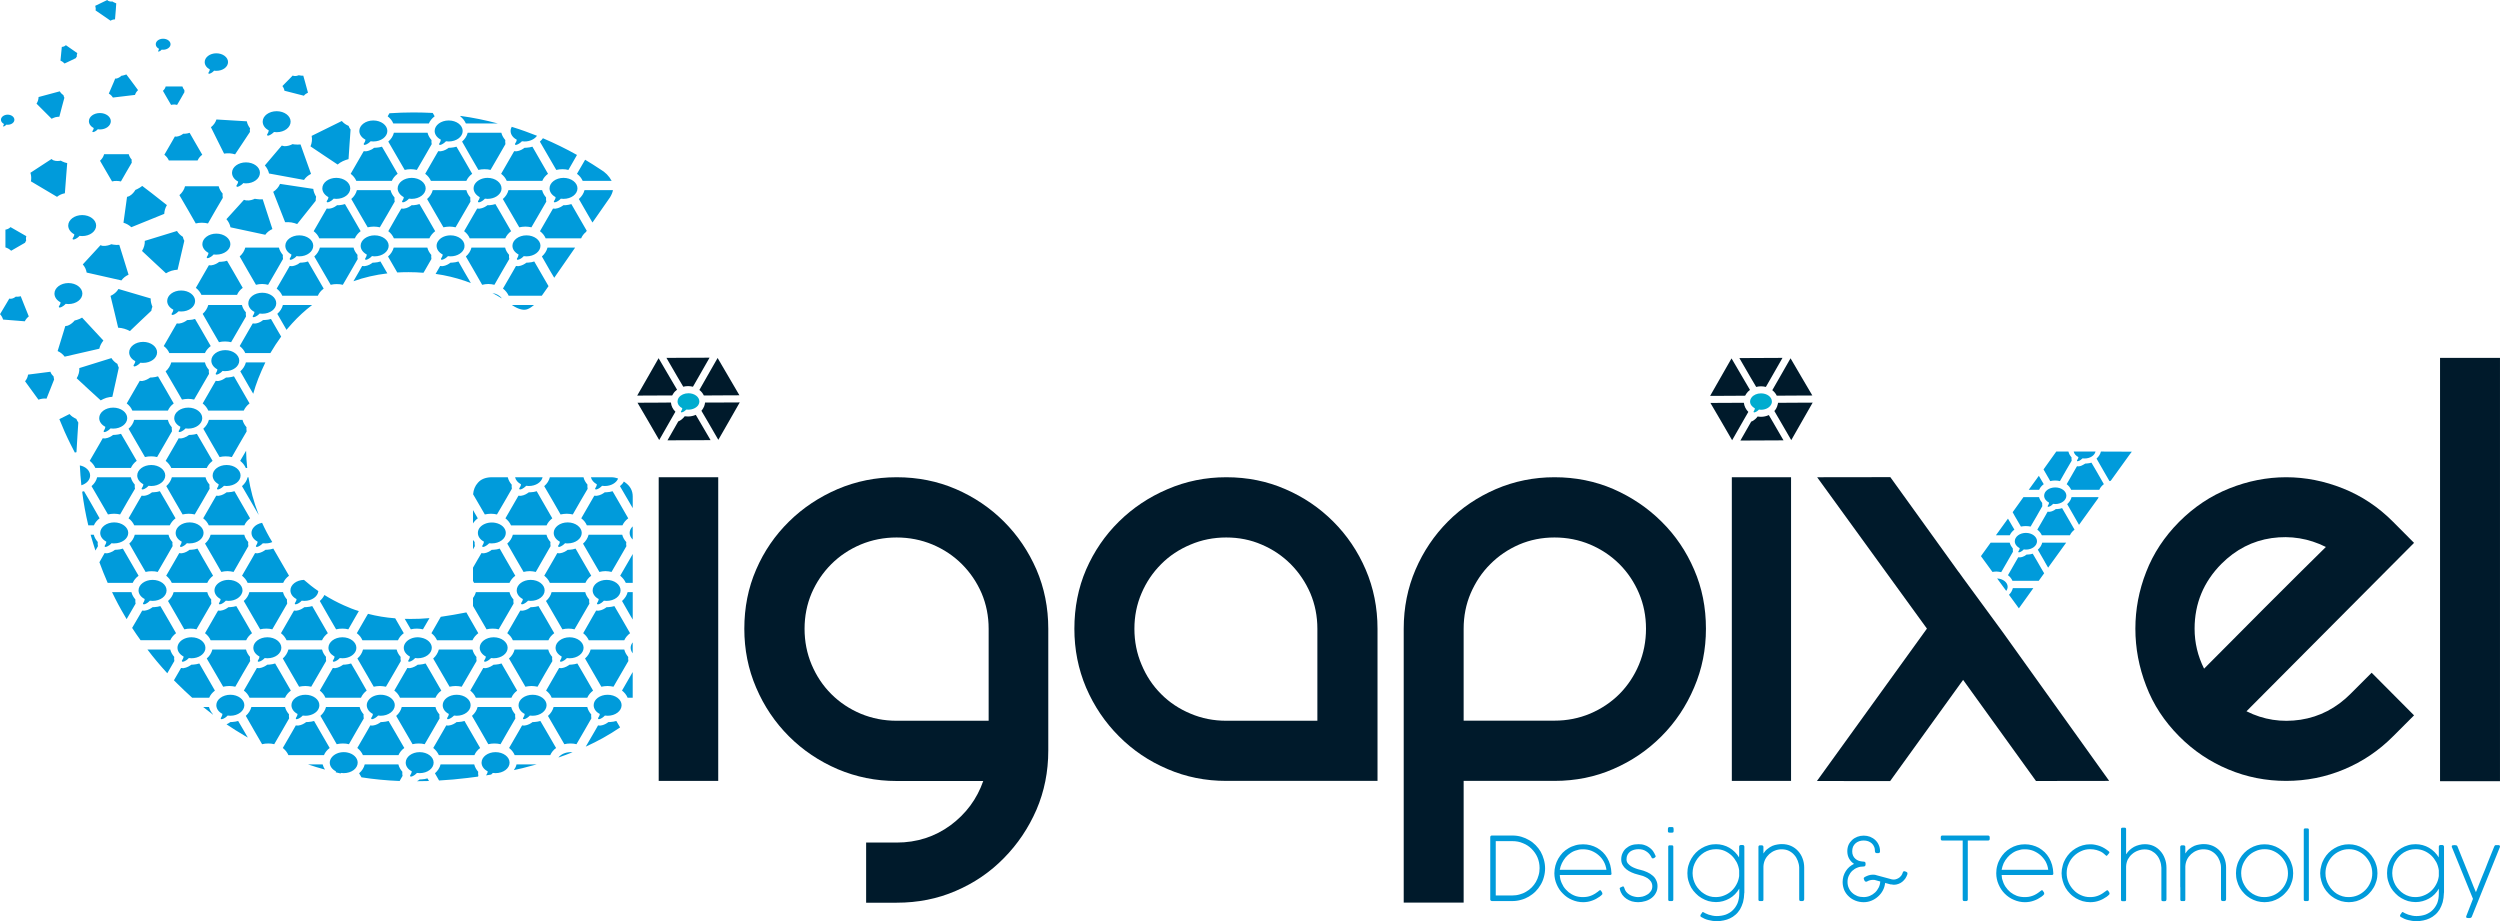 <?xml version="1.0" encoding="UTF-8"?>
<!DOCTYPE svg PUBLIC "-//W3C//DTD SVG 1.1//EN" "http://www.w3.org/Graphics/SVG/1.1/DTD/svg11.dtd">
<!-- Creator: CorelDRAW X8 -->
<svg xmlns="http://www.w3.org/2000/svg" xml:space="preserve" width="248.556mm" height="91.583mm" version="1.1" style="shape-rendering:geometricPrecision; text-rendering:geometricPrecision; image-rendering:optimizeQuality; fill-rule:evenodd; clip-rule:evenodd"
viewBox="0 0 24526 9037"
 xmlns:xlink="http://www.w3.org/1999/xlink">
 <defs>
  <style type="text/css">
   <![CDATA[
    .fil3 {fill:#00ACCF}
    .fil2 {fill:#001A2B}
    .fil1 {fill:#001A2B;fill-rule:nonzero}
    .fil0 {fill:#009BDB;fill-rule:nonzero}
   ]]>
  </style>
 </defs>
 <g id="Camada_x0020_1">
  <g id="_952410992">
   <path class="fil0" d="M14620 8214c0,-11 5,-16 14,-17l205 0c30,0 59,4 86,12 27,8 53,19 76,33 24,13 45,30 65,50 19,19 35,41 49,64 13,24 24,50 31,77 8,28 12,57 12,86 0,30 -4,58 -12,86 -7,27 -18,53 -32,76 -14,24 -31,46 -50,65 -20,20 -42,36 -65,50 -24,14 -49,25 -77,32 -27,8 -56,12 -86,12l-200 0c-2,0 -4,-1 -4,-1 0,-1 -1,-1 -2,-1 -1,-1 -3,-1 -4,-2 -2,-1 -3,-2 -4,-4 -1,-1 -2,-3 -2,-6l0 -612zm216 571c25,0 49,-3 72,-10 23,-6 45,-15 64,-27 20,-11 38,-25 55,-42 16,-16 29,-34 41,-54 11,-20 20,-41 26,-64 7,-23 10,-47 10,-71 0,-38 -7,-73 -21,-106 -14,-32 -34,-60 -58,-84 -24,-24 -52,-42 -85,-55 -32,-14 -66,-20 -103,-20l-163 0 0 533 162 0zm466 -201c1,5 2,12 2,20 1,8 2,16 4,23 7,26 18,49 31,71 14,21 31,39 50,55 19,15 40,27 64,36 23,8 48,12 74,12 15,0 29,-1 42,-3 14,-2 26,-6 37,-10 11,-4 22,-9 32,-15 10,-5 20,-12 29,-19 3,-1 6,-4 9,-6 3,-2 6,-5 8,-7 3,-2 6,-4 8,-6 3,-1 5,-2 7,-2 2,0 5,2 8,6 4,7 8,12 10,16 2,4 3,6 3,8 0,2 0,3 -1,4 1,1 2,3 2,4 -3,4 -7,8 -12,13 -4,4 -10,8 -16,13 -23,16 -48,30 -75,39 -27,10 -56,15 -87,15 -39,0 -75,-8 -109,-23 -34,-14 -64,-35 -89,-61 -26,-25 -46,-55 -61,-90 -15,-34 -23,-71 -23,-110 0,-26 4,-51 10,-75 7,-25 16,-47 28,-68 12,-21 27,-40 43,-58 17,-17 36,-32 57,-44 21,-13 44,-22 68,-29 24,-7 49,-10 76,-10 24,0 48,3 72,9 23,6 45,15 65,26 21,12 39,26 56,42 17,17 32,36 44,57 12,21 22,44 29,69 7,26 11,53 12,82l0 -1c0,0 0,1 0,1 1,1 1,1 1,2 0,10 -5,14 -14,14l-494 0zm168 -243c-22,5 -42,14 -61,27 -19,12 -35,27 -50,44 -14,17 -26,36 -36,56 -10,21 -17,43 -21,65l458 0c-4,-28 -12,-55 -26,-80 -13,-24 -30,-45 -51,-63 -20,-18 -44,-32 -70,-43 -26,-10 -53,-15 -82,-15 -9,0 -19,0 -28,1 -9,1 -20,4 -33,8zm422 384c0,-1 -1,-2 -1,-4 0,-1 -1,-2 -1,-3 0,-4 1,-7 3,-9 2,-1 5,-3 8,-4l17 -8c0,0 1,0 3,0 2,-1 3,-1 3,-1 2,0 4,2 6,4 2,3 3,6 5,10 1,3 3,7 4,11 1,4 3,8 4,11 6,12 14,22 24,31 10,9 21,16 33,22 12,5 24,10 37,12 12,3 23,4 34,4 13,0 27,-2 43,-5 16,-4 31,-10 45,-19 15,-8 26,-19 36,-33 10,-13 15,-30 15,-49 0,-18 -5,-33 -13,-46 -9,-13 -20,-24 -33,-33 -14,-8 -29,-16 -45,-22 -17,-5 -34,-10 -50,-14 -22,-5 -42,-12 -62,-21 -19,-8 -37,-19 -52,-31 -15,-12 -27,-26 -36,-42 -9,-16 -14,-34 -14,-54 0,-23 4,-44 13,-62 8,-18 19,-34 34,-47 15,-13 33,-24 53,-31 21,-7 44,-10 70,-10 21,0 40,2 57,8 17,5 33,13 47,23 14,9 26,21 37,35 10,14 18,30 25,47l0 -1c2,3 2,5 2,7 0,2 -1,5 -3,7 -2,3 -5,5 -8,7 -3,2 -6,4 -9,5 -3,1 -6,1 -7,1 -4,0 -6,0 -8,-1 -1,-1 -3,-3 -4,-5 -2,-2 -3,-5 -4,-8 -1,-3 -3,-6 -5,-9 -12,-20 -28,-36 -48,-48 -20,-13 -44,-19 -73,-19 -15,0 -30,2 -44,6 -14,4 -27,10 -38,18 -11,9 -19,19 -26,32 -6,12 -9,27 -9,44 0,14 4,27 12,38 9,11 20,21 32,29 13,8 27,15 41,20 15,6 28,10 40,13 2,0 4,1 4,1 1,0 1,0 2,0 26,6 49,14 71,24 21,9 39,21 54,34 16,13 27,28 35,46 9,17 13,36 13,58 0,25 -5,47 -16,66 -10,20 -24,36 -41,49 -18,14 -38,24 -61,31 -23,7 -47,11 -72,11 -21,0 -41,-3 -61,-8 -19,-6 -37,-14 -53,-25 -15,-10 -29,-23 -41,-39 -11,-16 -19,-33 -24,-54zm471 -591c0,-6 1,-10 3,-14 1,-3 5,-5 9,-6l9 0 23 0c5,1 8,3 10,6 1,4 2,8 2,14l0 16c0,8 -1,14 -4,16 -3,2 -8,3 -16,3l-15 0c-7,0 -13,-1 -16,-3 -3,-2 -5,-5 -5,-10l0 -22zm3 173c0,-9 5,-14 14,-14l22 0c9,0 14,5 14,14l0 519c0,9 -5,14 -14,14l-22 0c-9,0 -14,-5 -14,-14l0 -519zm695 105c0,-4 0,-8 0,-13 0,-5 0,-9 1,-14l0 -79c0,-4 1,-8 4,-11 3,-3 7,-5 12,-5l18 0c6,0 10,2 13,5 3,4 4,8 4,12l0 450c0,1 0,1 0,2 -1,0 -1,1 -1,1 -1,34 -5,64 -12,91 -8,27 -18,50 -30,71 -13,20 -27,38 -44,52 -17,15 -35,27 -55,36 -19,9 -40,16 -61,20 -22,5 -44,7 -66,7 -31,0 -59,-4 -84,-11 -25,-6 -48,-16 -69,-29 -3,-1 -5,-3 -7,-5 -1,-2 -2,-4 -2,-7 0,-3 0,-5 0,-6 0,-2 1,-3 2,-5 1,-2 3,-5 6,-8 2,-4 6,-9 10,-15 2,-3 4,-4 6,-3 3,0 5,1 7,2 3,2 10,6 18,10 9,4 20,9 31,13 12,4 25,7 39,10 14,3 28,4 42,4 31,0 60,-5 87,-14 26,-10 50,-24 69,-43 20,-19 35,-42 47,-69 11,-28 17,-60 17,-96l0 -47c-12,20 -26,39 -42,55 -17,17 -35,31 -55,42 -20,11 -41,20 -63,26 -23,6 -45,9 -69,9 -25,0 -50,-4 -74,-10 -23,-7 -46,-17 -66,-29 -21,-12 -40,-27 -57,-45 -18,-17 -32,-36 -45,-57 -12,-21 -21,-44 -28,-68 -7,-24 -10,-49 -10,-75 0,-26 3,-51 10,-75 7,-25 17,-47 29,-68 12,-21 27,-40 44,-58 17,-17 36,-32 57,-44 21,-13 43,-22 67,-29 23,-7 48,-10 74,-10 23,0 46,3 68,9 23,6 44,15 63,26 20,12 38,26 54,42 16,16 30,34 41,53zm-456 154c0,21 3,41 8,61 6,20 13,38 23,56 10,17 22,33 36,47 13,15 29,28 46,38 16,11 34,19 54,25 19,6 39,8 60,8 29,0 57,-5 83,-16 26,-10 50,-25 70,-43 21,-19 38,-41 51,-66 14,-25 22,-52 26,-81l0 -56c-4,-29 -12,-56 -25,-81 -14,-25 -30,-47 -50,-66 -21,-19 -44,-34 -69,-45 -26,-11 -54,-16 -83,-16 -21,0 -42,3 -61,8 -20,6 -38,14 -55,24 -17,11 -32,23 -46,37 -14,15 -26,30 -36,48 -10,17 -18,36 -24,56 -5,20 -8,41 -8,62zm646 -257c0,-5 1,-9 4,-12 3,-3 7,-4 12,-4l17 0c5,0 9,2 12,5 3,3 4,6 4,11l0 64c12,-19 26,-35 42,-46 15,-12 31,-22 47,-29 16,-6 32,-11 48,-13 16,-3 30,-4 44,-4 33,0 63,6 90,18 27,12 50,29 69,50 19,21 34,45 44,73 11,28 16,58 16,90l0 309c0,6 -2,11 -5,14 -3,3 -7,5 -12,5l-16 0c-6,0 -11,-2 -13,-5 -2,-3 -3,-7 -3,-14l0 -310c-1,-23 -6,-45 -14,-66 -8,-21 -19,-41 -34,-57 -14,-17 -32,-30 -53,-41 -21,-10 -45,-15 -72,-15 -22,0 -43,4 -64,12 -21,8 -40,20 -57,35 -16,15 -30,33 -40,53 -10,21 -16,44 -17,69l0 325c0,9 -4,14 -13,14l-22 0c-9,0 -14,-5 -14,-14l0 -120c0,-1 0,-2 0,-5l0 -392zm1045 294c13,-7 25,-12 38,-16 13,-4 26,-6 40,-6 5,0 11,0 17,1 7,1 13,2 20,5l141 38c4,2 9,2 14,3 4,0 9,1 13,1 10,0 20,-2 29,-6 9,-3 18,-8 26,-14 7,-6 14,-13 20,-21 6,-9 10,-18 13,-28 3,-9 8,-13 15,-13 3,0 6,1 8,2l11 4c4,2 7,4 9,6 2,3 3,5 3,9 0,4 0,7 -1,10 -5,15 -12,29 -20,41 -9,12 -19,23 -30,32 -11,9 -24,16 -38,21 -14,5 -28,8 -44,8 -2,0 -5,-1 -9,-1 -4,-1 -9,-1 -13,-2 -5,0 -9,-1 -13,-1 -4,-1 -6,-1 -7,-2l-44 -12c-3,26 -10,51 -22,73 -12,23 -28,43 -47,60 -19,17 -40,31 -65,41 -24,10 -49,15 -76,15 -29,0 -56,-5 -81,-15 -25,-10 -47,-23 -65,-41 -19,-17 -34,-38 -45,-62 -10,-25 -16,-51 -16,-80 0,-20 3,-39 8,-57 6,-18 13,-35 23,-50 10,-15 21,-29 35,-41 14,-12 30,-22 46,-30 -20,-13 -36,-30 -48,-51 -12,-21 -18,-46 -18,-73 0,-22 4,-43 12,-62 9,-19 21,-35 35,-48 15,-14 32,-24 52,-32 19,-7 40,-11 62,-11 22,0 43,4 62,11 19,8 36,18 51,32 14,13 26,29 34,48 9,19 13,40 13,62 0,6 -1,10 -4,14 -3,3 -8,5 -14,5l-12 0c-7,0 -12,-2 -15,-5 -3,-4 -5,-8 -5,-14 0,-16 -2,-31 -8,-44 -5,-13 -13,-24 -23,-33 -10,-9 -22,-16 -35,-21 -14,-5 -29,-7 -45,-7 -16,0 -30,2 -44,7 -14,5 -26,12 -36,21 -10,9 -18,20 -24,33 -5,13 -8,28 -8,44 0,16 2,30 8,43 5,12 13,22 23,31 9,9 21,15 34,20 13,4 27,7 43,8l4 0c6,0 10,2 14,4 3,3 5,8 5,14l0 10c0,7 -2,12 -5,15 -3,3 -8,5 -14,5 -22,0 -42,3 -61,11 -19,7 -36,18 -50,31 -15,14 -26,30 -34,48 -9,19 -13,39 -13,61 0,22 4,43 13,61 8,18 19,34 34,47 14,13 31,23 50,31 19,7 40,10 62,10 21,0 41,-4 60,-12 19,-8 36,-19 51,-33 15,-14 26,-30 36,-49 9,-18 14,-38 15,-59l-54 -15c-6,-1 -12,-1 -17,-1 -9,0 -17,1 -26,3 -9,2 -18,5 -27,10 -3,1 -5,3 -7,4 -2,1 -4,1 -8,1 -7,0 -12,-3 -15,-10l-5 -11c-2,-4 -3,-7 -3,-10 0,-7 4,-12 12,-16zm1207 -406c5,0 9,1 12,4 3,2 4,6 5,11l0 18c0,5 -1,9 -4,12 -3,3 -7,4 -13,4l-198 0 0 578c0,10 -6,16 -16,16l-18 0c-11,0 -16,-6 -16,-16l0 -578 -200 0c-10,0 -15,-5 -15,-16l0 -18c0,-4 1,-8 4,-11 3,-3 6,-4 11,-4l448 0zm134 387c1,5 2,12 2,20 0,8 2,16 4,23 7,26 17,49 31,71 14,21 30,39 49,55 19,15 41,27 64,36 24,8 49,12 75,12 15,0 29,-1 42,-3 13,-2 25,-6 37,-10 11,-4 22,-9 32,-15 10,-5 19,-12 29,-19 2,-1 5,-4 8,-6 3,-2 6,-5 9,-7 3,-2 6,-4 8,-6 2,-1 5,-2 7,-2 2,0 4,2 7,6 5,7 9,12 11,16 2,4 3,6 3,8 0,2 -1,3 -2,4 2,1 2,3 2,4 -3,4 -7,8 -11,13 -5,4 -10,8 -16,13 -23,16 -48,30 -75,39 -27,10 -56,15 -88,15 -38,0 -74,-8 -108,-23 -34,-14 -64,-35 -90,-61 -25,-25 -45,-55 -60,-90 -15,-34 -23,-71 -23,-110 0,-26 3,-51 10,-75 6,-25 16,-47 28,-68 12,-21 26,-40 43,-58 17,-17 36,-32 57,-44 21,-13 43,-22 67,-29 25,-7 50,-10 76,-10 25,0 49,3 72,9 24,6 45,15 66,26 20,12 39,26 56,42 17,17 32,36 44,57 12,21 22,44 29,69 7,26 11,53 12,82l0 -1c0,0 0,1 0,1 0,1 0,1 0,2 0,10 -4,14 -13,14l-494 0zm168 -243c-22,5 -42,14 -61,27 -19,12 -36,27 -50,44 -15,17 -27,36 -37,56 -9,21 -16,43 -20,65l457 0c-3,-28 -12,-55 -25,-80 -14,-24 -31,-45 -51,-63 -21,-18 -44,-32 -70,-43 -26,-10 -53,-15 -82,-15 -10,0 -19,0 -28,1 -9,1 -20,4 -33,8zm867 52c0,1 -1,1 -2,2 -1,1 -2,1 -3,1 -2,0 -5,-1 -8,-4 -4,-4 -9,-9 -17,-15 -7,-7 -17,-14 -30,-21 -12,-6 -27,-12 -45,-17 -18,-5 -39,-8 -63,-8 -30,0 -59,6 -87,19 -27,12 -52,29 -73,50 -21,21 -38,46 -50,75 -13,28 -19,58 -19,90 0,32 6,63 18,91 12,28 29,54 50,75 20,22 45,39 72,51 28,13 57,19 87,19 15,0 29,-1 42,-3 13,-2 25,-6 37,-10 11,-4 22,-9 32,-15 10,-5 19,-12 29,-19 2,-1 5,-3 8,-6 3,-2 6,-4 9,-6 3,-3 5,-4 8,-6 2,-2 5,-2 6,-2 3,0 6,1 9,5 5,6 8,12 10,16 3,3 4,6 4,8 0,2 -1,3 -2,4 1,2 2,3 2,4 -7,9 -16,17 -28,26 -23,16 -48,30 -74,39 -27,10 -56,15 -88,15 -26,0 -50,-4 -74,-10 -24,-7 -46,-17 -67,-29 -21,-13 -40,-27 -57,-45 -17,-17 -32,-36 -44,-57 -12,-21 -22,-44 -28,-68 -7,-24 -11,-49 -11,-75 0,-26 4,-51 11,-75 6,-25 16,-47 28,-68 12,-21 27,-40 44,-58 17,-17 36,-32 57,-44 21,-13 43,-22 67,-29 24,-7 48,-10 74,-10 17,0 34,1 50,5 16,3 32,8 47,13 15,6 30,13 43,21 13,8 26,17 37,26l0 0 1 1c2,2 5,4 7,6 2,2 3,5 3,8 0,3 -2,7 -6,11l-16 19zm532 119c-1,-22 -5,-45 -13,-66 -7,-21 -18,-41 -32,-57 -14,-17 -31,-30 -51,-41 -20,-10 -43,-15 -68,-15 -22,0 -44,4 -65,12 -22,8 -41,19 -58,34 -17,14 -31,32 -42,52 -10,21 -16,44 -17,69l0 327c0,10 -4,14 -13,14l-23 0c-9,0 -14,-4 -14,-14l0 -693c0,-9 5,-14 14,-14l23 0c8,0 13,5 13,14l0 245 2 0c9,-15 20,-28 33,-40 13,-12 27,-22 43,-31 16,-8 33,-15 51,-19 18,-5 37,-7 56,-7 31,0 60,6 86,18 26,12 48,29 66,50 19,21 33,45 43,73 11,28 16,58 16,91l0 308c0,7 -2,11 -5,15 -3,3 -7,4 -13,4l-15 0c-7,0 -11,-1 -14,-4 -2,-3 -3,-8 -3,-14l0 -311z"/>
   <path class="fil0" d="M21389 8309c0,-5 2,-9 5,-12 3,-3 7,-4 12,-4l17 0c5,0 9,2 12,5 3,3 4,6 4,11l0 64c12,-19 26,-35 41,-46 16,-12 32,-22 48,-29 16,-6 32,-11 48,-13 16,-3 30,-4 44,-4 33,0 62,6 90,18 27,12 50,29 69,50 19,21 34,45 44,73 11,28 16,58 16,90l0 309c0,6 -2,11 -5,14 -3,3 -7,5 -12,5l-16 0c-6,0 -11,-2 -13,-5 -2,-3 -4,-7 -4,-14l0 -310c0,-23 -5,-45 -13,-66 -8,-21 -19,-41 -34,-57 -14,-17 -32,-30 -53,-41 -21,-10 -45,-15 -72,-15 -22,0 -44,4 -64,12 -21,8 -40,20 -57,35 -16,15 -30,33 -40,53 -10,21 -16,44 -17,69l0 325c0,9 -4,14 -13,14l-22 0c-9,0 -14,-5 -14,-14l0 -120c0,-1 -1,-2 -1,-5l0 -392zm547 258c0,-26 3,-51 10,-75 6,-25 16,-47 28,-68 12,-21 27,-41 44,-58 17,-17 36,-32 57,-44 21,-13 43,-22 67,-29 24,-7 48,-10 74,-10 26,0 50,3 74,10 24,7 46,16 67,29 21,12 40,27 57,44 18,17 32,37 45,58 12,21 21,43 28,68 7,24 10,49 10,75 0,26 -3,51 -10,75 -7,24 -16,47 -28,68 -13,21 -27,40 -45,57 -17,18 -36,32 -57,45 -21,12 -43,22 -67,29 -24,6 -48,10 -74,10 -26,0 -50,-4 -74,-10 -24,-7 -46,-17 -67,-29 -21,-13 -40,-27 -57,-45 -17,-17 -32,-36 -44,-57 -12,-21 -22,-44 -28,-68 -7,-24 -10,-49 -10,-75zm51 0c0,21 3,41 8,61 5,19 13,38 23,55 10,18 22,34 35,48 14,15 30,27 47,38 16,10 35,18 54,24 19,6 39,8 60,8 32,0 62,-6 90,-18 28,-12 52,-29 73,-50 21,-21 38,-46 50,-74 13,-28 19,-59 19,-91 0,-32 -6,-62 -18,-91 -12,-28 -28,-53 -49,-75 -21,-22 -45,-39 -73,-52 -27,-13 -57,-19 -89,-19 -31,0 -61,6 -89,19 -28,12 -53,29 -74,51 -20,22 -37,47 -49,75 -12,29 -18,59 -18,91zm614 -427c0,-8 5,-13 14,-13l22 0c9,0 14,5 14,13l0 686c0,9 -5,14 -14,14l-22 0c-9,0 -14,-5 -14,-14l0 -686zm161 427c0,-26 4,-51 11,-75 6,-25 16,-47 28,-68 12,-21 27,-41 44,-58 17,-17 36,-32 57,-44 21,-13 43,-22 67,-29 24,-7 48,-10 74,-10 26,0 50,3 74,10 24,7 46,16 67,29 21,12 40,27 57,44 17,17 32,37 44,58 13,21 22,43 29,68 7,24 10,49 10,75 0,26 -3,51 -10,75 -7,24 -16,47 -29,68 -12,21 -27,40 -44,57 -17,18 -36,32 -57,45 -21,12 -43,22 -67,29 -24,6 -48,10 -74,10 -26,0 -50,-4 -74,-10 -24,-7 -46,-17 -67,-29 -21,-13 -40,-27 -57,-45 -17,-17 -32,-36 -44,-57 -12,-21 -22,-44 -28,-68 -7,-24 -11,-49 -11,-75zm52 0c0,21 2,41 8,61 5,19 13,38 23,55 10,18 21,34 35,48 14,15 29,27 46,38 17,10 35,18 55,24 19,6 39,8 60,8 32,0 62,-6 90,-18 28,-12 52,-29 73,-50 21,-21 38,-46 50,-74 13,-28 19,-59 19,-91 0,-32 -6,-62 -18,-91 -12,-28 -29,-53 -49,-75 -21,-22 -45,-39 -73,-52 -28,-13 -57,-19 -89,-19 -32,0 -61,6 -89,19 -28,12 -53,29 -74,51 -21,22 -37,47 -49,75 -12,29 -18,59 -18,91zm1111 -155c0,-4 0,-8 0,-13 0,-5 0,-9 1,-14l0 -79c0,-4 1,-8 4,-11 3,-3 7,-5 12,-5l18 0c5,0 10,2 12,5 3,4 5,8 5,12l0 450c0,1 0,1 -1,2 0,0 0,1 0,1 -1,34 -5,64 -12,91 -8,27 -18,50 -30,71 -13,20 -27,38 -44,52 -17,15 -35,27 -55,36 -19,9 -40,16 -61,20 -22,5 -44,7 -66,7 -31,0 -59,-4 -84,-11 -25,-6 -48,-16 -69,-29 -3,-1 -5,-3 -7,-5 -1,-2 -2,-4 -2,-7 0,-3 0,-5 0,-6 0,-2 1,-3 2,-5 1,-2 3,-5 6,-8 2,-4 6,-9 10,-15 1,-3 3,-4 6,-3 3,0 5,1 7,2 3,2 9,6 18,10 9,4 19,9 31,13 12,4 25,7 39,10 14,3 28,4 42,4 31,0 60,-5 87,-14 26,-10 50,-24 69,-43 20,-19 35,-42 47,-69 11,-28 16,-60 16,-96l0 -47c-11,20 -25,39 -41,55 -17,17 -35,31 -55,42 -20,11 -41,20 -64,26 -22,6 -45,9 -68,9 -25,0 -50,-4 -74,-10 -23,-7 -46,-17 -66,-29 -21,-12 -40,-27 -57,-45 -18,-17 -32,-36 -45,-57 -12,-21 -21,-44 -28,-68 -7,-24 -10,-49 -10,-75 0,-26 3,-51 10,-75 7,-25 17,-47 29,-68 12,-21 27,-40 44,-58 17,-17 36,-32 57,-44 21,-13 43,-22 67,-29 23,-7 48,-10 74,-10 23,0 46,3 68,9 23,6 44,15 63,26 20,12 38,26 54,42 16,16 30,34 41,53zm-456 154c0,21 3,41 8,61 6,20 13,38 23,56 10,17 22,33 36,47 13,15 29,28 45,38 17,11 35,19 55,25 19,6 39,8 60,8 29,0 57,-5 83,-16 26,-10 50,-25 70,-43 21,-19 38,-41 51,-66 14,-25 22,-52 26,-81l0 -56c-4,-29 -12,-56 -25,-81 -14,-25 -30,-47 -50,-66 -21,-19 -44,-34 -70,-45 -26,-11 -53,-16 -82,-16 -21,0 -42,3 -61,8 -20,6 -38,14 -55,24 -17,11 -32,23 -46,37 -14,15 -26,30 -36,48 -11,17 -18,36 -24,56 -5,20 -8,41 -8,62zm780 429c-3,6 -7,9 -12,10 -6,2 -11,2 -17,2 -9,0 -16,-1 -20,-2 -4,-2 -6,-6 -6,-12 0,-1 0,-3 1,-4 0,-2 0,-3 1,-3l65 -168 -206 -505c-2,-1 -2,-4 -2,-9 0,-6 2,-9 7,-11 5,-1 12,-2 21,-2 6,0 11,1 16,2 5,1 9,4 11,9l10 25c8,20 17,42 26,65 10,24 20,48 30,74 10,25 20,51 31,77 10,26 21,52 31,77 10,25 19,48 28,71 10,23 18,43 26,62 8,-20 16,-42 26,-66 10,-24 20,-49 30,-75 11,-26 22,-53 33,-80 11,-28 21,-55 32,-82 11,-26 21,-52 31,-77 10,-25 19,-48 28,-69 3,-8 8,-13 16,-13l24 0c10,0 16,5 16,14 0,2 -1,3 -1,5 -1,2 -1,3 -1,3l-275 682z"/>
  </g>
  <path class="fil0" d="M6102 6775c25,19 44,43 55,70l50 0 0 -252 -10 17 -95 165zm-5218 -2110c0,-47 -43,-88 -101,-99 3,65 8,130 15,195 51,-16 86,-53 86,-96zm226 -666c-76,0 -137,46 -137,103 0,35 24,67 60,85l0 0c0,16 -11,33 -16,41 0,1 -1,2 -1,3 0,4 4,8 8,8 0,0 2,0 2,0 27,-5 52,-29 58,-36 8,1 17,2 26,2 76,0 138,-46 138,-103 0,-57 -62,-103 -138,-103zm-83 1356c0,1 -1,2 -1,3 0,4 4,8 8,8 1,0 2,0 2,0 27,-5 52,-29 58,-37 8,2 18,2 26,2 76,0 138,-46 138,-103 0,-56 -62,-103 -138,-103 -75,0 -137,47 -137,103 0,36 24,67 60,86l0 0c0,16 -11,32 -16,41zm283 -1771c0,1 0,2 0,3 0,4 3,8 7,8 1,0 3,0 3,0 26,-5 51,-29 58,-37 8,2 17,2 26,2 76,0 137,-46 137,-103 0,-56 -61,-103 -137,-103 -76,0 -137,47 -137,103 0,36 23,67 60,86l0 0c0,16 -12,32 -17,41zm80 1207c0,1 -1,3 -1,4 0,4 4,7 8,7 1,0 2,0 2,0 27,-4 52,-29 58,-36 9,1 18,2 27,2 75,0 137,-46 137,-103 0,-57 -62,-103 -137,-103 -76,0 -138,46 -138,103 0,35 24,67 61,86l-1 0c0,16 -11,32 -16,40zm13 1127c0,1 -1,3 -1,3 0,4 4,8 8,8 1,0 3,0 3,0 26,-4 51,-29 57,-36 9,1 18,2 27,2 76,0 137,-46 137,-103 0,-57 -61,-103 -137,-103 -76,0 -138,46 -138,103 0,35 24,67 61,85l-1 0c0,16 -11,33 -16,41zm-1373 -4682c0,0 0,1 0,1 0,2 2,4 3,4 1,0 2,0 2,0 12,-2 24,-14 27,-18 4,1 9,1 13,1 37,0 66,-22 66,-49 0,-27 -29,-50 -66,-50 -36,0 -66,23 -66,50 0,17 12,32 29,41l0 0c0,8 -6,16 -8,20zm876 52c0,1 0,2 0,2 0,4 3,6 6,6 1,0 2,0 2,0 21,-3 40,-22 45,-28 7,1 14,2 21,2 59,0 107,-36 107,-81 0,-44 -48,-80 -107,-80 -60,0 -108,36 -108,80 0,28 19,53 47,67l0 0c0,13 -9,25 -13,32zm-194 1052c0,1 0,2 0,3 0,4 3,7 8,7 0,0 2,0 2,0 27,-4 52,-29 58,-36 8,1 17,2 26,2 76,0 137,-46 137,-103 0,-56 -61,-103 -137,-103 -76,0 -137,47 -137,103 0,35 24,67 60,86l0 0c0,16 -12,32 -17,41zm-135 667c0,1 0,2 0,3 0,4 3,7 7,7 1,0 3,0 3,0 26,-4 51,-29 57,-36 9,1 18,2 27,2 76,0 137,-46 137,-103 0,-56 -61,-103 -137,-103 -76,0 -137,47 -137,103 0,35 23,67 60,86l0 0c0,16 -12,32 -17,41zm1106 72c0,1 0,3 0,3 0,4 3,8 7,8 1,0 3,0 3,0 26,-4 52,-29 58,-36 8,1 17,2 26,2 76,0 137,-46 137,-103 0,-57 -61,-103 -137,-103 -76,0 -137,46 -137,103 0,35 24,67 60,85l0 1c0,15 -12,32 -17,40zm70 1149c0,1 -1,2 -1,3 0,4 4,8 8,8 1,0 2,0 2,0 27,-5 52,-29 58,-36 9,1 18,2 27,2 75,0 137,-46 137,-103 0,-57 -62,-103 -137,-103 -76,0 -138,46 -138,103 0,35 24,67 61,85l-1 0c0,16 -11,33 -16,41zm13 1127c0,1 0,2 0,3 0,4 3,8 7,8 1,0 3,0 3,0 26,-5 51,-29 57,-37 9,2 18,2 27,2 76,0 137,-46 137,-103 0,-56 -61,-103 -137,-103 -76,0 -137,47 -137,103 0,36 23,67 60,86l-1 0c0,16 -11,32 -16,41zm18 1127c0,1 0,2 0,3 0,4 3,7 7,7 1,0 3,0 3,0 26,-4 52,-28 58,-36 8,1 17,2 26,2 67,0 122,-35 135,-83 1,-6 2,-13 2,-20 0,-56 -61,-103 -137,-103 -50,0 -95,21 -118,51 -12,15 -19,33 -19,52 0,36 24,67 60,86l0 0c0,16 -12,32 -17,41zm629 -4889c-76,0 -137,46 -137,102 0,36 24,68 60,86l0 0c0,16 -12,32 -17,41 0,1 0,2 0,3 0,4 4,8 8,8 0,0 2,0 2,0 26,-5 52,-29 58,-37 8,2 17,3 26,3 76,0 137,-47 137,-104 0,-56 -61,-102 -137,-102zm-291 699c-75,0 -137,47 -137,103 0,35 24,67 60,86l0 0c0,16 -11,32 -17,41 0,1 0,2 0,3 0,4 4,8 8,8 0,0 2,0 2,0 26,-5 52,-29 58,-37 8,2 18,2 26,2 76,0 138,-46 138,-103 0,-56 -62,-103 -138,-103zm-6 1373c0,1 0,2 0,3 0,4 3,7 7,7 1,0 3,0 3,0 26,-4 52,-29 57,-36 9,2 18,2 27,2 76,0 137,-46 137,-103 0,-56 -61,-103 -137,-103 -76,0 -137,47 -137,103 0,35 23,67 60,86l-1 0c0,16 -11,32 -16,41zm13 1126c0,1 0,3 0,4 0,4 3,7 7,7 1,0 3,0 3,0 26,-4 51,-29 58,-36 8,1 17,2 26,2 76,0 137,-46 137,-103 0,-57 -61,-103 -137,-103 -76,0 -137,46 -137,103 0,35 23,67 60,86l-1 0c0,16 -11,32 -16,40zm102 2231c1,-1 2,-2 2,-2 9,1 18,2 27,2 75,0 137,-47 137,-104 0,-56 -62,-102 -137,-102 -76,0 -138,46 -138,102 0,36 24,68 61,86l-1 0c0,5 -1,10 -3,15 -3,11 -10,20 -13,26 0,1 -1,2 -1,3 0,4 4,8 8,8 1,0 2,0 2,0 24,-4 47,-24 56,-34zm-83 -1104c0,1 -1,3 -1,3 0,4 4,8 8,8 0,0 2,0 2,0 27,-4 52,-29 58,-36 8,1 17,2 26,2 67,0 122,-36 135,-83 2,-7 3,-13 3,-20 0,-57 -62,-103 -138,-103 -50,0 -94,21 -118,51 -12,15 -19,33 -19,52 0,35 24,67 60,85l0 1c0,15 -12,32 -16,40zm363 -563c0,1 -1,2 -1,3 0,4 4,8 8,8 1,0 2,0 2,0 27,-5 52,-29 58,-36 8,1 18,1 27,1 24,0 46,-4 66,-13 -37,-60 -70,-123 -100,-189 -36,7 -67,24 -85,48 -12,15 -19,32 -19,51 0,36 24,67 60,86l0 0c0,16 -11,32 -16,41zm-960 -4854c0,0 0,1 0,1 0,2 1,4 4,4 0,0 1,0 1,0 14,-2 27,-15 30,-19 5,1 10,1 14,1 40,0 73,-24 73,-54 0,-30 -33,-54 -73,-54 -40,0 -72,24 -72,54 0,19 12,35 32,45l-1 0c0,9 -6,17 -8,22zm493 214c0,1 0,2 0,2 0,4 3,7 6,7 1,0 2,0 2,0 22,-4 43,-24 48,-31 7,2 15,2 22,2 64,0 115,-38 115,-86 0,-47 -51,-86 -115,-86 -63,0 -114,39 -114,86 0,29 19,56 50,72l0 0c0,13 -10,27 -14,34zm576 605c0,1 0,2 0,3 0,4 3,8 7,8 1,0 3,0 3,0 26,-5 51,-29 58,-36 8,1 17,2 26,2 76,0 137,-46 137,-104 0,-56 -61,-102 -137,-102 -76,0 -137,46 -137,102 0,36 23,68 60,86l-1 0c0,16 -11,33 -16,41zm-141 1781c0,1 0,3 0,3 0,4 3,8 7,8 1,0 3,0 3,0 26,-4 52,-29 58,-36 8,1 17,2 26,2 76,0 137,-46 137,-103 0,-57 -61,-103 -137,-103 -76,0 -137,46 -137,103 0,35 23,67 60,85l0 1c0,15 -12,32 -17,40zm64 3355c-4,10 -11,20 -14,26 0,1 -1,2 -1,3 0,4 4,7 8,7 1,0 3,0 3,0 23,-4 46,-24 55,-33 1,-1 2,-2 2,-3 9,1 18,2 27,2 76,0 137,-46 137,-103 0,-56 -61,-103 -137,-103 -76,0 -138,47 -138,103 0,36 24,67 61,86l-1 0c0,5 -1,10 -2,15zm299 -3918c0,1 0,2 0,3 0,4 3,8 7,8 1,0 3,0 3,0 26,-5 52,-29 58,-37 8,2 17,3 26,3 76,0 137,-47 137,-104 0,-56 -61,-102 -137,-102 -76,0 -137,46 -137,102 0,36 23,67 60,86l0 0c0,16 -12,32 -17,41zm60 4507c0,1 0,2 0,3 0,4 3,8 7,8 1,0 3,0 3,0 26,-5 52,-29 58,-36 8,1 17,2 26,2 49,0 93,-20 117,-49 13,-16 20,-35 20,-55 0,-56 -61,-102 -137,-102 -76,0 -137,46 -137,102 0,33 20,63 52,82 2,1 5,3 8,4l0 0c0,16 -12,32 -17,41zm4 -1152c-4,10 -10,19 -14,25 0,1 0,3 0,3 0,4 3,8 7,8 1,0 3,0 3,0 24,-4 46,-24 55,-33 1,-2 2,-2 2,-3 9,1 18,2 27,2 73,0 132,-43 137,-96 -50,-34 -97,-71 -141,-110 -74,2 -133,47 -133,103 0,35 23,67 60,85l0 1c0,5 -2,10 -3,15zm299 -3919c0,2 0,3 0,4 0,4 4,7 8,7 0,0 2,0 2,0 27,-4 52,-29 58,-36 8,1 17,2 26,2 76,0 137,-46 137,-103 0,-56 -61,-103 -137,-103 -76,0 -137,47 -137,103 0,35 24,67 60,86l0 0c0,16 -12,32 -17,40zm60 4508c0,1 0,2 0,3 0,4 4,7 7,7 1,0 3,0 3,0 26,-4 52,-28 58,-36 8,1 17,2 26,2 50,0 93,-19 117,-49 13,-15 20,-34 20,-54 0,-56 -61,-103 -137,-103 -76,0 -137,47 -137,103 0,33 20,62 52,81 2,2 5,3 8,5l0 0c0,16 -11,32 -17,41zm140 900c-10,-2 -21,-3 -33,-3 -49,0 -92,20 -116,49 -13,15 -21,34 -21,54 0,35 24,67 60,85l0 1c0,3 0,6 -1,9 16,4 31,7 47,11 2,-2 4,-4 5,-5 8,1 17,2 26,2 76,0 137,-46 137,-103 0,-48 -44,-89 -104,-100zm180 -6012l0 0c0,16 -11,33 -17,41 0,1 0,2 0,3 0,4 4,8 8,8 0,0 2,0 2,0 26,-5 52,-29 58,-36 8,1 17,2 26,2 76,0 138,-46 138,-103 0,-57 -62,-103 -138,-103 -75,0 -137,46 -137,103 0,35 24,67 60,85zm13 1127l0 0c0,16 -11,32 -16,41 0,1 -1,2 -1,3 0,4 4,8 8,8 1,0 2,0 2,0 27,-5 52,-29 58,-37 8,2 18,3 26,3 76,0 138,-47 138,-104 0,-56 -62,-102 -138,-102 -75,0 -137,46 -137,102 0,36 24,67 60,86zm43 4548c0,1 0,2 0,3 0,4 4,8 8,8 0,0 2,0 2,0 27,-5 52,-29 58,-36 8,1 18,2 26,2 76,0 138,-47 138,-104 0,-47 -45,-88 -105,-99 -10,-2 -21,-3 -33,-3 -49,0 -92,19 -116,48 -13,16 -21,35 -21,54 0,36 24,68 60,86l0 0c0,16 -11,32 -17,41zm304 -5071c0,2 -1,3 -1,4 0,4 4,7 8,7 1,0 2,0 2,0 27,-4 52,-29 58,-36 9,1 18,2 27,2 75,0 137,-46 137,-103 0,-56 -62,-103 -137,-103 -76,0 -138,47 -138,103 0,35 24,67 60,86l0 0c0,16 -11,32 -16,40zm60 4508c0,1 -1,2 -1,3 0,4 4,7 8,7 1,0 2,0 2,0 27,-4 52,-28 58,-36 8,1 18,2 27,2 75,0 137,-46 137,-103 0,-48 -45,-88 -104,-99 -11,-2 -22,-4 -33,-4 -50,0 -93,20 -117,49 -13,16 -21,34 -21,54 0,36 24,67 60,86l0 0c0,16 -11,32 -16,41zm112 897c-76,0 -137,46 -137,103 0,35 23,67 60,85l-1 1c0,15 -11,32 -16,40 0,1 0,3 0,4 0,4 3,7 7,7 1,0 3,0 3,0 26,-4 51,-29 57,-36 9,1 18,2 27,2 76,0 137,-46 137,-103 0,-57 -61,-103 -137,-103zm208 -6009l-1 0c0,16 -11,33 -16,41 0,1 -1,2 -1,3 0,4 4,8 8,8 1,0 3,0 3,0 26,-5 51,-29 57,-36 9,1 18,2 27,2 76,0 137,-46 137,-103 0,-57 -61,-103 -137,-103 -76,0 -138,46 -138,103 0,35 24,67 61,85zm95 939c-50,0 -95,20 -118,51 -12,15 -19,32 -19,51 0,36 23,67 60,86l0 0c0,16 -12,32 -17,41 0,1 0,2 0,3 0,4 3,8 7,8 1,0 3,0 3,0 26,-5 52,-29 58,-36 8,1 17,2 26,2 67,0 122,-36 135,-83 1,-7 2,-14 2,-21 0,-56 -61,-102 -137,-102zm-34 4736c0,1 0,2 0,3 0,4 3,8 7,8 1,0 3,0 3,0 26,-5 51,-29 58,-36 8,1 17,2 26,2 76,0 137,-47 137,-104 0,-56 -61,-102 -137,-102 -76,0 -137,46 -137,102 0,36 23,68 60,86l0 0c0,16 -12,32 -17,41zm445 -4170c31,16 62,34 92,53 -18,-27 -52,-47 -92,-53zm-142 -901c0,2 0,3 0,4 0,4 4,7 8,7 0,0 2,0 2,0 27,-4 52,-29 58,-36 8,1 17,2 26,2 67,0 122,-36 135,-83 1,-6 2,-13 2,-20 0,-56 -61,-103 -137,-103 -50,0 -94,21 -118,51 -12,15 -19,33 -19,52 0,35 24,67 60,86l0 0c0,16 -12,32 -17,40zm42 3381c0,1 -1,2 -1,3 0,4 4,8 8,8 1,0 3,0 3,0 26,-5 51,-29 57,-36 9,1 18,1 27,1 76,0 137,-46 137,-103 0,-48 -44,-88 -104,-99 -11,-2 -22,-3 -33,-3 -49,0 -92,19 -117,48 -13,16 -20,34 -20,54 0,36 23,67 60,86l-1 0c0,16 -11,32 -16,41zm18 1127c0,1 0,2 0,3 0,4 3,7 7,7 1,0 3,0 3,0 26,-4 52,-29 58,-36 8,1 17,2 26,2 76,0 137,-46 137,-103 0,-56 -61,-103 -137,-103 -76,0 -137,47 -137,103 0,35 24,67 60,86l0 0c0,16 -12,32 -17,41zm112 897c-75,0 -137,46 -137,103 0,35 24,67 60,85l0 1c0,15 -10,31 -16,39 17,-2 34,-5 50,-8 8,-7 14,-13 17,-16 8,1 18,2 26,2 76,0 138,-46 138,-103 0,-57 -62,-103 -138,-103zm208 -6009l0 1c0,15 -12,32 -17,40 0,1 0,2 0,3 0,4 3,8 7,8 1,0 3,0 3,0 26,-5 52,-29 58,-36 8,1 17,2 26,2 53,0 99,-23 122,-56 -79,-31 -158,-60 -239,-85 -3,-1 -6,-2 -9,-3 -7,13 -11,26 -11,41 0,35 24,67 60,85zm15 1142c-3,11 -10,20 -13,26 0,1 -1,2 -1,3 0,4 4,8 8,8 1,0 2,0 2,0 24,-4 47,-24 56,-34 1,-1 2,-2 2,-2 9,1 18,2 27,2 75,0 137,-47 137,-104 0,-56 -62,-102 -137,-102 -76,0 -138,46 -138,102 0,36 24,67 61,86l-1 0c0,5 -1,10 -3,15zm28 3406c0,1 0,3 0,3 0,4 4,8 8,8 0,0 2,0 2,0 26,-4 52,-29 58,-36 8,1 17,2 26,2 76,0 137,-46 137,-103 0,-57 -61,-103 -137,-103 -76,0 -137,46 -137,103 0,35 24,67 60,85l0 0c0,16 -12,33 -17,41zm-18 -1127c0,2 0,3 0,4 0,4 3,7 7,7 1,0 3,0 3,0 26,-4 51,-29 58,-36 8,1 17,2 26,2 68,0 124,-37 135,-86l-270 0c6,28 27,53 58,69l0 0c0,16 -12,32 -17,40zm37 2254c0,1 -1,2 -1,3 0,4 4,8 8,8 1,0 2,0 2,0 27,-5 52,-29 58,-36 9,1 18,2 27,2 75,0 137,-47 137,-104 0,-56 -62,-102 -137,-102 -76,0 -138,46 -138,102 0,36 24,68 60,86l0 0c0,16 -11,32 -16,41zm347 387c47,-16 93,-34 139,-52 -6,-1 -13,-1 -19,-1 -52,0 -97,22 -120,53zm-30 -5483c-4,10 -11,20 -14,25 0,2 -1,3 -1,4 0,4 4,7 8,7 1,0 3,0 3,0 23,-4 46,-24 55,-33 1,-1 2,-2 2,-3 9,1 18,2 27,2 76,0 137,-46 137,-103 0,-56 -61,-103 -137,-103 -76,0 -137,47 -137,103 0,35 23,67 60,86l-1 0c0,5 -1,10 -2,15zm121 3176c-76,0 -137,47 -137,103 0,36 24,67 60,86l0 0c0,16 -11,32 -17,41 0,1 0,2 0,3 0,4 4,8 8,8 0,0 2,0 2,0 26,-5 52,-29 58,-37 8,2 17,2 26,2 76,0 138,-46 138,-103 0,-56 -62,-103 -138,-103zm-75 1357c0,1 -1,2 -1,3 0,4 4,7 8,7 1,0 2,0 2,0 27,-4 52,-29 58,-36 9,1 18,2 27,2 75,0 137,-46 137,-103 0,-56 -62,-103 -137,-103 -76,0 -138,47 -138,103 0,35 24,67 61,86l-1 0c0,16 -11,32 -16,41zm457 -793c-76,0 -137,46 -137,103 0,35 23,67 60,85l-1 0c0,16 -11,33 -16,41 0,1 -1,3 -1,3 0,4 4,8 8,8 1,0 3,0 3,0 26,-4 51,-29 57,-36 9,1 18,2 27,2 76,0 137,-46 137,-103 0,-57 -61,-103 -137,-103zm-154 -1007c6,28 28,53 58,69l0 0c0,16 -11,32 -16,40 0,1 -1,3 -1,4 0,4 4,7 8,7 1,0 2,0 2,0 27,-4 52,-29 58,-36 8,1 18,2 27,2 61,0 113,-30 131,-73 -23,-9 -46,-13 -68,-13l-199 0zm164 2134c-76,0 -137,46 -137,102 0,36 23,68 60,86l0 0c0,16 -12,32 -17,41 0,1 0,2 0,3 0,4 3,8 7,8 1,0 3,0 3,0 26,-5 51,-29 57,-36 9,1 18,2 27,2 76,0 137,-47 137,-104 0,-56 -61,-102 -137,-102zm246 -1523l0 -129c-19,18 -30,40 -30,64 0,25 11,47 30,65zm0 1116l0 -107c-13,16 -20,34 -20,53 0,19 7,38 20,54zm-5448 -2124l9 -140c0,0 0,0 0,0 0,0 0,0 -1,-1 -8,-10 -17,-31 -18,-34l-2 -1c-22,-10 -46,-24 -65,-47l-100 50c33,83 70,166 111,248 13,27 27,54 41,80 5,-1 10,-3 16,-4l9 -151zm200 1033l-1 -2c-16,-19 -31,-41 -38,-70l-31 0c2,6 3,12 5,18 13,46 27,92 42,137l25 -43c0,0 0,0 0,0 0,0 0,-1 0,-1 -4,-14 -3,-36 -2,-39zm18 -233l-94 -165 -59 -101c-6,2 -12,4 -18,5 14,112 34,222 60,330l55 0c11,-26 31,-50 56,-69zm11 -1157c17,-10 35,-18 55,-25 21,-6 40,-9 59,-10l33 -148 30 -137c0,0 0,0 0,0 0,-1 0,-1 0,-1 -7,-12 -13,-34 -13,-37l-2 -1c-21,-13 -42,-31 -57,-56l-315 98c2,34 -7,69 -26,100l0 0 124 115 112 102zm336 867c0,-1 0,-1 0,-2 -4,-13 -2,-35 -2,-38l-1 -2c-16,-19 -31,-42 -38,-71l-330 0c-8,33 -27,63 -55,87l0 1 85 146 76 131c19,-4 39,-7 60,-7 21,0 41,3 59,7l75 -131 71 -121c0,0 0,0 0,0zm6 1126c0,0 0,0 0,-1 -4,-13 -2,-36 -2,-38l-1 -2c-16,-19 -31,-42 -38,-71l-190 0c38,80 80,159 126,236 5,9 11,19 17,29l18 -31 70 -121c0,0 0,0 0,-1zm-395 -1330l349 0c12,-27 31,-51 57,-70l-95 -164 -59 -101c-18,5 -37,9 -57,10 -16,1 -21,1 -21,1 -14,12 -43,30 -77,34 0,0 -6,0 -7,0 -6,0 -11,0 -17,-2l-33 58 -95 164c25,20 44,44 55,70zm421 1060c1,-1 2,-2 3,-3l-95 -164 -59 -102c-18,6 -37,10 -57,11 -15,1 -20,1 -20,1 -6,4 -13,9 -22,15 -15,8 -34,16 -56,19 0,0 -5,0 -7,0 -5,0 -11,-1 -17,-2l-33 58 -18 32c25,68 52,136 81,202l246 0c12,-26 30,-49 54,-67zm138 -2644c-9,-23 -17,-49 -16,-79l-316 -93c-17,29 -45,53 -78,68l0 0 40 165 35 147c20,1 40,4 60,10 21,6 39,14 55,23l109 -104 102 -96c0,0 0,0 0,-1 0,0 1,0 0,-1 1,-14 9,-35 10,-37l-1 -2zm-644 -333l341 77c17,-24 41,-43 70,-56l-56 -181 -35 -112c-19,2 -38,1 -58,-2 -15,-3 -20,-4 -20,-4 -17,8 -49,19 -83,16 0,0 -5,-1 -7,-1 -5,-2 -11,-3 -16,-6l-45 49 -129 140c21,24 33,51 38,80zm837 1557c0,0 0,0 0,-1 -3,-13 -2,-36 -2,-39l-1 -1c-16,-19 -31,-42 -37,-71l-331 0c-8,33 -27,63 -55,87l0 0 85 147 76 131c19,-5 39,-7 60,-7 21,0 41,2 59,7l76 -131 70 -122c0,0 0,0 0,0zm-259 1380c19,-5 39,-7 60,-7 22,0 41,2 59,7l0 0 76 -131 70 -122c0,0 0,0 0,0 0,0 0,0 0,-1 -3,-14 -2,-36 -1,-39l-2 -2c-16,-19 -31,-41 -37,-70l-331 0c-8,32 -27,63 -54,87l84 147 76 131zm-130 -1583l349 0c12,-27 31,-51 57,-70l-95 -165 -59 -101c-18,6 -37,9 -57,11 -15,1 -20,1 -20,1 -15,11 -44,29 -78,34 0,0 -5,0 -7,0 -5,0 -11,-1 -17,-2l-33 57 -95 165c26,20 44,43 55,70zm412 2457c0,-1 0,-1 0,-2 -3,-13 -2,-35 -1,-38l-1 -2c-16,-19 -31,-42 -38,-71l-224 0c61,81 126,158 195,233l69 -120c0,0 0,0 0,0zm-393 -1331l348 0c12,-25 30,-48 54,-67 1,-1 2,-1 3,-2l-95 -165 -59 -101c-18,6 -37,9 -57,10 -15,1 -20,1 -20,1 -6,5 -13,10 -22,15 -15,9 -34,17 -56,19 0,0 -5,0 -6,0 -6,0 -12,0 -18,-1l-33 57 -95 165c26,19 44,43 56,69zm410 1058l-95 -165 -59 -101c-17,5 -36,9 -56,10 -16,1 -21,1 -21,1 -15,12 -43,30 -78,34 0,0 -5,0 -6,0 -6,0 -12,0 -17,-1l-33 57 -66 113c27,41 54,82 83,121l291 0c12,-27 32,-50 57,-69zm-1105 -5278c-13,-9 -26,-21 -36,-38l-208 56c0,22 -7,45 -20,65l0 0 78 78 70 70c12,-6 24,-11 37,-15 14,-3 27,-5 39,-5l25 -96 24 -89c0,0 0,0 0,0 0,0 0,0 0,-1 -5,-8 -8,-22 -8,-24l-1 -1zm-366 1427c-2,-14 -3,-28 2,-44l-155 -89c-13,13 -30,22 -50,25l0 0 0 92 0 82c10,3 21,8 30,13 10,6 19,13 26,20l71 -41 66 -38c0,0 0,0 0,0 0,0 0,0 0,-1 2,-7 9,-17 10,-18l0 -1zm1035 -796c-12,-14 -23,-31 -28,-52l-242 0c-6,24 -20,46 -40,64l0 0 62 107 56 96c14,-4 28,-5 44,-5 15,0 30,2 43,5l55 -96 52 -89c0,0 0,0 0,0 0,0 0,0 -1,-1 -2,-10 -1,-26 0,-28l-1 -1zm-766 2128c-12,-12 -24,-26 -31,-46l-219 28c-3,23 -13,46 -29,65l0 1 69 95 62 85c13,-5 26,-8 40,-10 14,-2 27,-2 39,0l39 -98 36 -91c0,0 0,0 0,0 0,0 0,0 -1,-1 -3,-9 -4,-25 -4,-27l-1 -1zm1268 -1370c-21,-14 -42,-31 -57,-57l-316 97c2,33 -8,68 -27,99l0 0 124 116 111 103c17,-10 35,-19 55,-25 21,-6 40,-9 59,-10l34 -147 32 -137c0,0 0,0 -1,0 0,-1 0,-1 0,-2 -7,-11 -13,-33 -13,-36l-1 -1zm254 1303c-16,-19 -30,-42 -37,-71l-330 0c-9,33 -28,64 -55,88l-1 0 85 146 76 131c19,-4 39,-7 60,-7 22,0 41,3 59,7l76 -131 70 -121c0,0 0,0 0,0 0,-1 0,-1 0,-2 -3,-13 -2,-35 -1,-38l-2 -2zm-256 1421c19,-4 39,-7 60,-7 22,0 41,3 59,7l0 0 76 -130 70 -122c0,0 0,0 0,0 0,-1 0,-1 0,-2 -3,-13 -2,-35 -1,-38l-1 -2c-16,-19 -31,-42 -38,-71l-330 0c-9,33 -28,63 -55,87l84 147 76 131zm-130 -1583l349 0c12,-27 32,-50 57,-69l-95 -165 -59 -101c-18,6 -36,9 -57,10 -15,1 -20,1 -20,1 -15,12 -44,30 -78,34 0,0 -5,0 -7,0 -5,0 -11,0 -17,-1l-33 57 -95 165c26,19 44,43 55,69zm147 2710c19,-5 40,-7 61,-7 21,0 40,2 58,7l76 -131 70 -121c0,0 0,0 0,-1 0,0 0,0 0,-1 -3,-13 -2,-36 -1,-39l-1 -1c-16,-19 -31,-42 -38,-71l-330 0c-8,33 -28,63 -55,87l0 0 85 147 75 131zm-128 -1583l348 0c12,-26 30,-49 54,-67 1,-1 2,-2 3,-3l-95 -164 -59 -101c-17,5 -36,9 -56,10 -16,1 -21,1 -21,1 -6,4 -13,10 -22,15 -15,8 -34,16 -56,19 0,0 -5,0 -6,0 -6,0 -12,0 -17,-2l-33 58 -95 164c25,20 43,44 55,70zm370 2345l-57 0c32,25 63,50 96,75 0,-1 0,-2 0,-3l-1 -1c-16,-20 -31,-42 -38,-71zm-365 -1218l348 0c12,-27 32,-51 57,-70l-95 -164 -58 -102c-18,6 -37,10 -57,11 -16,1 -21,1 -21,1 -15,12 -43,30 -77,34 0,0 -6,0 -7,0 -6,0 -12,-1 -17,-2l-33 58 -95 164c25,20 43,44 55,70zm270 791c-18,6 -37,9 -57,11 -16,1 -21,1 -21,1 -15,11 -43,29 -77,34 0,0 -6,0 -7,0 -6,0 -11,-1 -17,-2l-33 57 -37 64c11,11 21,21 31,31 48,48 98,95 148,140l167 0c11,-27 31,-51 56,-70l-95 -165 -58 -101zm-1362 -5914c7,3 15,7 22,12 7,5 13,11 18,16l57 -27 54 -26c0,0 0,0 0,0 0,0 0,0 0,-1 2,-5 8,-13 9,-13l0 -1c-1,-11 0,-22 5,-34l-112 -78c-10,10 -24,16 -39,17l-1 0 -7 72 -6 63zm1085 434c9,-2 19,-4 30,-4 10,0 20,2 29,4l38 -65 34 -60c0,0 0,0 0,-1 0,0 0,0 0,0 -1,-7 -1,-18 0,-19l-1 -1c-8,-10 -15,-21 -19,-35l-164 0c-4,16 -13,31 -27,43l0 0 42 73 38 65zm520 478c18,-3 36,-4 55,-3 20,2 37,5 53,10l76 -114 70 -106c0,0 0,0 0,0 0,-1 0,-1 0,-1 -3,-13 0,-33 1,-35l-2 -2c-13,-18 -25,-39 -30,-66l-298 -18c-9,29 -28,56 -54,76l0 0 68 137 61 122zm-278 685c19,-5 40,-7 61,-7 21,0 40,3 59,7l75 -131 71 -121c0,0 0,0 0,0 0,-1 0,-1 -1,-2 -3,-13 -2,-36 -1,-38l-1 -2c-16,-19 -31,-42 -38,-71l-330 0c-8,33 -28,63 -55,87l0 1 85 146 75 131zm491 871c-16,-19 -31,-42 -38,-71l-330 0c-9,33 -28,63 -55,87l0 0 84 147 76 131c19,-5 39,-7 60,-7 22,0 41,3 59,7l76 -131 70 -121c0,0 0,0 0,-1 0,0 0,0 0,-1 -3,-13 -2,-36 -1,-38l-1 -2zm6 1127c-16,-19 -31,-42 -38,-71l-330 0c-8,33 -28,63 -55,87l84 147 76 131c19,-5 40,-7 60,-7 22,0 41,2 59,7l1 0 75 -131 70 -120c0,-2 0,-3 0,-4 -3,-14 -2,-35 -1,-37l-1 -2zm-6 401l14 0c-6,-55 -10,-112 -11,-169l-58 99c25,20 44,44 55,70zm-150 -2361l341 73c17,-24 41,-43 70,-56l-59 -181 -36 -111c-18,2 -37,1 -57,-2 -16,-2 -21,-3 -21,-3 -17,8 -48,20 -83,16 0,0 -5,-1 -6,-1 -6,-1 -11,-3 -17,-5l-44 49 -128 141c21,24 34,51 40,80zm-1324 -2128l147 101c13,-8 28,-13 44,-13l8 -97 4 -60c-9,-3 -18,-7 -27,-12 -7,-4 -9,-6 -9,-6 -10,1 -27,1 -43,-7 0,0 -2,-2 -3,-2 -2,-2 -4,-4 -6,-6l-31 15 -87 42c5,16 6,31 3,45zm170 855l217 -26c5,-17 16,-34 30,-47l-71 -96 -44 -58c-11,5 -23,8 -35,11 -10,1 -13,2 -13,2 -8,8 -25,21 -46,27 0,0 -3,0 -4,0 -3,1 -7,1 -11,0l-16 39 -47 109c18,10 31,24 40,39zm549 617l282 0c10,-22 25,-41 46,-56l-77 -133 -47 -82c-15,5 -30,8 -46,9 -13,0 -17,0 -17,0 -12,10 -35,24 -63,28 0,0 -4,0 -5,0 -5,0 -9,0 -14,-1l-26 46 -77 133c20,16 35,35 44,56zm-1626 1561l213 17c9,-19 23,-35 39,-48l-49 -122 -30 -76c-11,3 -23,5 -35,5 -10,0 -13,-1 -13,-1 -10,8 -28,20 -49,21 0,0 -4,0 -4,0 -4,-1 -7,-1 -11,-2l-23 39 -68 114c14,15 24,33 30,53zm273 -1356l256 152c22,-18 49,-30 77,-35l14 -183 9 -113c-16,-3 -32,-8 -48,-16 -11,-6 -15,-8 -15,-8 -17,4 -47,7 -74,-4 0,0 -4,-3 -5,-3 -4,-3 -8,-6 -12,-9l-54 35 -153 100c9,28 10,56 5,84zm985 450l323 -131c1,-29 10,-59 26,-86l-149 -117 -93 -71c-14,11 -30,22 -49,31 -14,6 -18,8 -18,8 -10,17 -29,44 -60,61 0,0 -5,2 -6,2 -5,3 -11,4 -16,5l-9 66 -26 188c30,9 56,24 77,44zm-654 1270l340 -78c6,-28 20,-56 40,-80l-129 -139 -80 -86c-16,10 -34,17 -53,23 -15,4 -20,5 -20,5 -12,15 -36,39 -68,51 0,0 -5,1 -7,1 -5,2 -11,2 -17,3l-19 63 -56 182c29,13 52,32 69,55zm1342 -606l349 0c11,-27 31,-51 56,-69l-95 -165 -59 -101c-17,5 -36,9 -56,10 -16,1 -21,1 -21,1 -15,12 -43,30 -78,34 0,0 -5,0 -6,0 -6,0 -12,0 -17,-1l-33 57 -95 165c25,19 43,43 55,69zm360 4180c-18,5 -36,9 -57,10 -15,1 -20,1 -20,1 -9,7 -21,15 -37,22 58,39 118,77 178,112 10,6 20,12 31,18l-36 -62 -59 -101zm-165 -1462c19,-5 40,-8 61,-8 21,1 40,3 59,8l75 -131 70 -122c0,0 0,0 0,0 0,0 0,-1 0,-1 -3,-14 -2,-36 -1,-39l-1 -2c-16,-19 -31,-41 -38,-70l-330 0c-8,32 -28,63 -55,87l0 0 85 147 75 131zm-128 -1583l348 0c12,-26 30,-49 54,-68 1,0 2,-1 3,-2l-95 -165 -58 -101c-18,6 -37,9 -57,11 -16,1 -21,1 -21,1 -5,4 -13,9 -22,14 -14,9 -34,17 -55,20 0,0 -6,0 -7,0 -6,0 -12,-1 -17,-2l-33 57 -95 165c25,20 43,43 55,70zm5 1126l349 0c11,-26 31,-50 56,-69l-95 -165 -58 -101c-18,6 -37,9 -57,10 -16,1 -21,1 -21,1 -15,12 -43,30 -77,34 0,0 -6,0 -7,0 -6,0 -11,0 -17,-1l-33 57 -95 165c25,19 44,43 55,69zm201 1576c21,0 41,3 59,7l75 -131 71 -121c0,0 0,0 0,0 0,-1 0,-1 0,-2 -4,-13 -2,-35 -2,-38l-1 -2c-16,-19 -31,-42 -38,-71l-330 0c-8,33 -27,64 -55,88l0 0 85 146 76 131c19,-4 39,-7 60,-7zm-183 -449l349 0c12,-27 31,-50 57,-69l-95 -165 -59 -101c-18,5 -37,9 -57,10 -16,1 -21,1 -21,1 -14,12 -43,30 -77,34 0,0 -6,0 -7,0 -6,0 -11,0 -17,-1l-33 57 -95 165c25,19 44,43 55,69zm469 -1234c0,0 1,0 2,0 -1,-3 -2,-6 -4,-9 -44,-114 -76,-233 -96,-356l-8 0c-8,33 -27,63 -55,87l0 1 85 146 76 131zm68 -1492l-191 0c-8,33 -28,64 -55,88l84 147 43 73c14,-50 30,-100 49,-148 22,-55 45,-108 70,-160zm-197 -91l246 0c33,-56 68,-110 106,-162l-42 -72 -58 -101c-18,6 -37,9 -57,10 -16,1 -21,1 -21,1 -5,5 -12,10 -21,15 -15,9 -35,17 -56,19 0,0 -6,0 -7,0 -6,0 -11,0 -17,-1l-33 57 -95 165c25,19 44,43 55,69zm367 -965c-15,-19 -30,-41 -37,-70l-330 0c-8,32 -28,63 -55,87l0 0 84 147 76 131c19,-5 39,-8 61,-8 21,1 40,3 58,8l76 -131 70 -122c0,0 0,0 0,0 0,0 0,-1 0,-1 -3,-14 -2,-36 -1,-39l-2 -2zm17 -1609l191 49c10,-13 24,-23 40,-30l-28 -103 -18 -64c-11,1 -21,0 -33,-2 -8,-2 -11,-2 -11,-2 -10,4 -28,10 -47,7 0,0 -3,-1 -4,-1 -3,-1 -6,-2 -9,-3l-26 27 -75 76c11,14 18,30 20,46zm-238 5284c19,-5 39,-7 60,-7 21,0 41,2 59,7l76 -131 70 -121c0,0 0,0 0,-1 0,0 0,0 0,-1 -3,-13 -2,-36 -2,-39l-1 -1c-16,-19 -31,-42 -38,-71l-330 0c-8,33 -27,63 -55,87l0 0 85 147 76 131zm-123 -456l349 0c12,-27 31,-51 57,-70l-95 -164 -59 -102c-18,6 -37,10 -57,11 -16,1 -20,1 -20,1 -15,12 -44,30 -78,34 0,0 -5,0 -7,0 -5,0 -11,-1 -17,-2l-33 58 -95 164c25,20 44,44 55,70zm407 1330c0,0 0,0 0,-1 -3,-14 -2,-36 -1,-39l-1 -1c-16,-20 -31,-42 -38,-71l-330 0c-9,33 -28,63 -55,87l0 0 84 147 76 131c19,-5 39,-7 60,-7 22,0 41,2 59,7l76 -131 70 -122c0,0 0,0 0,0zm-388 -203l348 0c12,-27 32,-51 57,-70l-95 -165 -59 -101c-17,6 -36,9 -57,11 -15,1 -20,1 -20,1 -15,11 -43,29 -78,34 0,0 -5,0 -6,0 -6,0 -12,-1 -18,-2l-33 57 -95 165c26,19 44,43 56,70zm614 -3853l-287 0c-8,33 -28,63 -55,87l85 147 5 10c18,-22 37,-43 56,-64 60,-66 125,-126 196,-180zm38 -1064c-12,-21 -24,-46 -27,-75l-326 -49c-13,31 -36,58 -67,78l0 0 62 158 55 140c20,-1 40,-1 61,2 21,4 40,9 57,16l94 -118 88 -110c0,0 0,0 0,0 0,-1 0,-1 0,-2 -1,-13 3,-35 4,-38l-1 -2zm-461 -226l343 63c17,-25 40,-45 69,-59l-64 -179 -39 -110c-19,2 -38,2 -58,0 -16,-2 -21,-3 -21,-3 -16,9 -48,22 -82,20 0,0 -5,-1 -7,-2 -5,-1 -11,-2 -16,-4l-43 50 -123 145c21,24 35,51 41,79zm130 1199l349 0c11,-26 30,-49 54,-67 1,-1 2,-2 3,-3l-95 -164 -59 -102c-18,6 -37,10 -57,11 -16,1 -21,1 -21,1 -5,4 -12,9 -21,15 -15,8 -34,16 -56,19 0,0 -6,0 -7,0 -6,0 -11,-1 -17,-2l-33 58 -95 164c25,20 44,44 55,70zm252 4598c53,18 108,35 163,50 1,0 2,0 4,1 -10,-15 -18,-31 -23,-51l-144 0zm178 -1014c0,-1 0,-1 0,-2 -3,-13 -2,-35 -1,-38l-1 -2c-16,-19 -31,-42 -38,-71l-330 0c-8,33 -28,64 -55,88l0 0 84 146 76 131c19,-4 40,-7 61,-7 21,0 40,3 58,7l76 -131 70 -121c0,0 0,0 0,0zm-388 -204l348 0c12,-27 32,-50 57,-69l-95 -165 -58 -101c-18,5 -37,9 -57,10 -16,1 -21,1 -21,1 -15,12 -43,30 -77,34 0,0 -6,0 -7,0 -6,0 -12,0 -17,-1l-33 57 -95 165c25,19 43,43 55,69zm270 792c-18,5 -37,9 -57,10 -16,1 -21,1 -21,1 -15,12 -43,30 -77,34 0,0 -6,0 -7,0 -6,0 -11,0 -17,-2l-33 58 -95 164c25,20 44,44 55,70l349 0c11,-27 31,-51 56,-70l-95 -164 -58 -101zm231 -5459c15,-13 32,-24 51,-33 19,-9 38,-15 56,-20l10 -150 10 -141c0,0 0,0 0,0 0,0 -1,0 -1,-1 -9,-10 -18,-31 -18,-34l-2 -1c-23,-10 -46,-24 -65,-47l-296 146c7,33 3,69 -11,102l0 1 140 94 126 84zm194 885c-16,-19 -31,-41 -38,-70l-330 0c-8,32 -28,63 -55,87l85 147 76 131c19,-5 39,-7 60,-7 21,0 41,2 59,7l0 0 76 -131 70 -122c0,0 0,0 0,0 0,0 0,0 0,-1 -4,-14 -3,-36 -2,-39l-1 -2zm-132 3440c-67,-30 -131,-64 -192,-102 -10,22 -26,42 -45,59l0 0 84 147 76 131c19,-5 40,-7 61,-7 21,0 40,2 59,7l75 -131 28 -48c-50,-15 -98,-34 -146,-56zm-242 -3601l349 0c11,-26 30,-49 54,-68 1,-1 2,-1 3,-2l-95 -165 -59 -101c-18,6 -37,9 -57,11 -15,0 -20,0 -20,0 -6,5 -13,10 -22,15 -15,9 -34,17 -56,19 0,0 -6,0 -7,0 -5,0 -11,0 -17,-1l-33 57 -95 165c25,19 44,43 55,70zm434 4669c-16,-20 -31,-42 -38,-71l-330 0c-8,33 -28,63 -55,87l85 147 75 131c20,-5 40,-7 61,-7 21,0 41,2 59,7l0 0 75 -131 71 -122c0,0 0,0 0,0 0,0 0,0 -1,-1 -3,-14 -2,-36 -1,-39l-1 -1zm31 -232l-94 -165 -59 -101c-18,6 -37,9 -57,11 -16,1 -21,1 -21,1 -15,11 -43,29 -77,34 0,0 -6,0 -7,0 -6,0 -11,-1 -17,-2l-33 57 -95 165c25,19 44,43 55,70l349 0c12,-27 31,-51 56,-70zm203 -4093l-9 -15 -59 -102c-18,6 -37,10 -57,11 -15,1 -20,1 -20,1 -15,12 -43,30 -78,34 0,0 -5,0 -7,0 -5,0 -11,-1 -17,-2l-33 58 -53 92c106,-38 216,-63 333,-77zm69 -746c-16,-19 -31,-42 -38,-71l-330 0c-8,33 -27,63 -55,87l85 148 76 130c19,-4 39,-7 60,-7 21,0 41,3 59,7l0 0 76 -130 70 -122c0,0 0,0 0,0 0,-1 0,-1 0,-2 -4,-13 -2,-35 -2,-38l-1 -2zm-122 -497c-18,5 -37,9 -57,10 -16,1 -21,1 -21,1 -5,5 -12,10 -21,15 -15,8 -34,16 -56,19 0,0 -6,0 -7,0 -6,0 -11,0 -17,-1l-33 57 -95 165c25,19 44,43 55,69l349 0c11,-26 30,-49 54,-67 1,-1 2,-2 3,-2l-95 -165 -59 -101zm-20 5291c21,1 41,3 59,7l0 0 76 -130 70 -122c0,0 0,0 0,0 0,0 0,-1 0,-1 -4,-14 -3,-36 -2,-39l-1 -2c-16,-19 -31,-41 -38,-71l-330 0c-8,33 -27,64 -55,88l85 147 75 130c20,-4 40,-7 61,-7zm220 842l-1 -2c-16,-19 -31,-42 -38,-71l-330 0c-8,33 -27,63 -55,87l0 1 23 39c122,19 247,31 374,36l29 -50c0,0 0,0 0,0 0,-1 0,-1 0,-2 -4,-13 -2,-35 -2,-38zm-392 -1291l349 0c12,-27 31,-50 57,-69l-84 -146c-93,-7 -182,-22 -267,-44l-15 25 -95 165c26,19 44,43 55,69zm257 792c-18,5 -37,9 -57,10 -16,1 -20,1 -20,1 -15,12 -44,30 -78,34 0,0 -5,0 -7,0 -5,0 -11,0 -17,-2l-33 58 -95 164c25,20 44,44 55,70l349 0c12,-27 31,-51 57,-70l-95 -164 -59 -101zm381 563c-17,6 -36,9 -56,10 -16,1 -21,1 -21,1 -6,6 -15,12 -26,17 39,0 79,-1 118,-2l-3 -6 -12 -20zm-223 -1565l60 103c19,-5 39,-7 60,-7 21,0 41,3 59,7l0 0 64 -110c-62,6 -124,8 -186,8 -19,0 -38,0 -57,-1zm262 -4698c-16,-19 -31,-42 -38,-71l-330 0c-8,33 -27,63 -55,87l85 147 76 131c19,-5 39,-7 60,-7 21,0 41,3 59,7l0 0 76 -131 70 -122c0,0 0,0 0,0 0,0 0,0 0,-1 -4,-13 -2,-36 -2,-38l-1 -2zm-78 1303l8 -13 70 -122c0,0 0,0 0,0 0,0 0,-1 0,-1 -3,-14 -2,-36 -1,-39l-2 -2c-15,-19 -30,-41 -37,-70l-330 0c-8,32 -28,63 -55,87l-1 0 85 147 6 10c36,-2 73,-3 110,-3 50,0 99,2 147,6zm-296 -1465l349 0c11,-26 30,-49 54,-68 1,0 2,-1 3,-2l-19 -33c-62,-3 -125,-5 -188,-5 -80,0 -159,3 -237,8l-17 30c26,20 44,43 55,70zm6 1127l348 0c12,-27 32,-51 57,-70l-95 -165 -59 -101c-18,6 -36,9 -56,11 -16,0 -21,0 -21,0 -15,12 -43,30 -78,34 0,0 -5,0 -6,0 -6,0 -12,0 -17,-1l-34 57 -94 165c25,19 43,43 55,70zm243 4956c22,0 41,2 59,7l76 -131 70 -122c0,0 0,0 0,0 0,0 0,0 0,-1 -3,-14 -2,-36 -1,-39l-2 -1c-16,-20 -31,-42 -37,-71l-331 0c-8,33 -27,63 -54,87l-1 0 85 147 76 131c19,-5 39,-7 60,-7zm-183 -449l348 0c12,-27 31,-51 57,-70l-95 -165 -59 -101c-18,6 -37,9 -57,11 -15,1 -20,1 -20,1 -15,11 -43,29 -78,34 0,0 -5,0 -6,0 -6,0 -12,-1 -18,-2l-33 57 -95 165c26,19 44,43 56,70zm689 -4909c-16,-19 -31,-42 -38,-71l-330 0c-8,33 -28,63 -55,87l0 1 84 146 76 131c19,-4 39,-7 61,-7 21,0 40,3 58,7l76 -131 70 -121c0,0 0,0 0,0 0,-1 0,-1 0,-2 -3,-13 -2,-35 -1,-38l-1 -2zm-116 629c-18,6 -37,10 -57,11 -16,1 -21,1 -21,1 -15,12 -43,30 -77,34 0,0 -6,0 -7,0 -6,0 -12,-1 -17,-2l-33 58 -12 20c99,14 194,37 286,68 20,7 40,15 60,22l-64 -110 -58 -102zm-19 -1126c-18,5 -36,9 -56,10 -16,1 -21,1 -21,1 -15,12 -43,30 -78,34 0,0 -5,0 -6,0 -6,0 -12,0 -18,-1l-33 57 -95 165c26,19 44,43 56,69l348 0c12,-27 32,-51 57,-69l-95 -165 -59 -101zm162 3950l18 -31c0,0 0,0 0,0 0,0 0,0 0,-1 -3,-14 -2,-36 -2,-39l-1 -2c-5,-6 -10,-12 -15,-19l0 92zm-230 1348c19,-4 39,-7 60,-7 22,0 41,3 59,7l76 -131 70 -121c0,0 0,0 0,0 0,-1 0,-1 0,-2 -3,-13 -2,-35 -1,-38l-2 -2c-16,-19 -30,-42 -37,-71l-330 0c-9,33 -28,64 -55,88l-1 0 85 146 76 131zm230 -1602c12,-19 28,-36 47,-50l-47 -81 0 131zm-353 1146l348 0c12,-27 32,-50 57,-69l-95 -165 -22 -39c-88,17 -171,32 -250,43 0,0 -1,0 -1,0l-92 161c25,19 43,43 55,69zm404 1291l-1 -2c-16,-19 -31,-42 -38,-71l-330 0c-8,33 -28,63 -55,87l0 1 40 70c92,-5 185,-13 280,-25 34,-4 68,-8 101,-13l5 -7c0,0 0,0 0,0 0,-1 0,-1 -1,-2 -3,-13 -2,-35 -1,-38zm-123 -479l-11 -20c-18,5 -37,9 -57,10 -16,1 -21,1 -21,1 -15,12 -43,30 -78,34 0,0 -5,0 -6,0 -6,0 -12,0 -17,-2l-33 58 -95 164c25,20 43,44 55,70l349 0c11,-27 31,-51 56,-70l-95 -164 -47 -81zm2 -5882l313 0c-119,-32 -241,-57 -366,-74l-2 4c25,20 43,43 55,70zm-37 178l0 0 84 147 76 131c19,-5 39,-7 61,-7 21,0 40,2 58,7l76 -131 70 -122c0,0 0,0 0,0 0,0 0,0 0,-1 -3,-13 -2,-36 -1,-39l-1 -1c-16,-19 -31,-42 -38,-71l-330 0c-8,33 -28,63 -55,87zm460 1110c-16,-19 -31,-41 -38,-70l-330 0c-8,32 -27,63 -55,87l0 0 85 147 75 131c20,-5 40,-8 61,-8 21,1 41,3 59,8l75 -131 71 -122c0,0 0,0 0,0 0,0 0,-1 0,-1 -4,-14 -3,-36 -2,-39l-1 -2zm-385 -161l349 0c11,-27 31,-51 57,-70l-95 -165 -59 -101c-18,6 -37,9 -57,11 -16,0 -21,0 -21,0 -15,12 -43,30 -77,34 0,0 -6,0 -7,0 -6,0 -11,0 -17,-1l-33 57 -95 165c25,19 44,43 55,70zm80 2398c-28,31 -43,68 -47,113l39 67 76 131c19,-4 39,-7 60,-7 22,0 41,3 59,7l0 0 76 -130 70 -122c0,0 0,0 0,0 0,-1 0,-1 0,-2 -3,-13 -2,-35 -1,-38l-2 -2c-16,-19 -30,-42 -37,-71l-163 0c-58,2 -101,20 -130,54zm85 1438c19,-5 39,-7 60,-7 22,0 41,2 59,7l76 -131 70 -121c0,0 0,0 0,-1 0,0 0,0 0,-1 -3,-13 -2,-36 -1,-39l-1 -1c-16,-19 -31,-42 -38,-71l-330 0c-5,20 -15,40 -28,57l0 79 57 98 76 131zm-133 -474c4,5 7,12 10,18l348 0c12,-27 32,-51 57,-70l-95 -164 -58 -102c-18,6 -37,10 -57,11 -16,1 -21,1 -21,1 -15,12 -43,30 -77,34 0,0 -6,0 -7,0 -6,0 -12,-1 -17,-2l-34 58 -49 85 0 131zm211 1594c21,0 41,2 59,7l75 -131 71 -122c0,0 0,0 0,0 0,0 0,0 -1,-1 -3,-14 -2,-36 -1,-39l-1 -1c-16,-20 -31,-42 -38,-71l-330 0c-8,33 -28,63 -55,87l0 0 85 147 75 131c20,-5 40,-7 61,-7zm-183 -449l349 0c11,-27 31,-51 56,-70l-95 -165 -47 -81 -11 -20c-18,6 -37,9 -57,11 -16,1 -21,1 -21,1 -15,11 -43,29 -77,34 0,0 -6,0 -7,0 -6,0 -11,-1 -17,-2l-33 57 -95 165c25,19 43,43 55,70zm359 -3849c62,40 113,52 150,36 20,-8 41,-22 62,-40l-217 0c1,1 3,3 5,4zm14 4559c28,-6 56,-12 84,-19 47,-12 94,-24 140,-37l-198 0c-4,20 -14,39 -26,56zm315 -5619c-16,-19 -31,-42 -38,-71l-330 0c-8,33 -27,63 -55,87l0 1 85 146 76 131c19,-4 39,-7 60,-7 21,0 41,3 59,7l76 -131 70 -121c0,0 0,0 0,0 0,-1 0,-1 0,-2 -4,-13 -2,-35 -2,-38l-1 -2zm-190 -487c-16,1 -21,1 -21,1 -15,12 -43,30 -77,34 0,0 -6,0 -7,0 -6,0 -11,0 -17,-1l-33 57 -95 165c25,19 44,43 55,69l349 0c11,-27 31,-51 56,-69l-95 -165 -58 -101c-18,5 -37,9 -57,10zm-176 1452l325 0 66 -94 -81 -140 -59 -102c-18,6 -36,10 -57,11 -15,1 -20,1 -20,1 -15,12 -44,30 -78,34 0,0 -5,0 -7,0 -5,0 -11,-1 -17,-2l-33 58 -95 164c26,20 44,44 56,70zm411 2457c0,0 0,-1 0,-1 -3,-14 -2,-36 -1,-39l-1 -2c-16,-19 -31,-41 -38,-70l-330 0c-8,32 -28,63 -55,87l0 0 84 147 76 131c19,-5 40,-8 61,-8 21,1 40,3 59,8l75 -131 70 -122c0,0 0,0 0,0zm-78 -438l-58 -101c-18,6 -37,9 -57,10 -16,1 -21,1 -21,1 -15,12 -43,30 -77,34 0,0 -6,0 -7,0 -6,0 -11,0 -17,-1l-33 57 -95 165c25,19 43,43 55,69l349 0c11,-26 31,-50 56,-69l-95 -165zm-169 1817c19,-4 39,-7 60,-7 21,0 41,3 59,7l75 -131 71 -121c0,0 0,0 0,0 0,-1 0,-1 -1,-2 -3,-13 -2,-35 -1,-38l-1 -2c-16,-19 -31,-42 -38,-71l-330 0c-8,33 -27,64 -55,88l0 0 85 146 76 131zm-123 -456l349 0c11,-27 31,-50 57,-69l-95 -165 -48 -81 -11 -20c-18,5 -37,9 -57,10 -16,1 -21,1 -21,1 -15,12 -43,30 -77,34 0,0 -6,0 -7,0 -6,0 -11,0 -17,-1l-33 57 -95 165c25,19 44,43 55,69zm270 792c-18,5 -37,9 -57,10 -15,1 -20,1 -20,1 -15,12 -44,30 -78,34 0,0 -5,0 -7,0 -5,0 -11,0 -17,-2l-33 58 -95 164c26,20 44,44 55,70l349 0c12,-27 31,-51 57,-70l-95 -164 -59 -101zm136 -4348l205 -296 -271 0c-8,32 -28,63 -55,87l0 0 84 147 37 62zm20 -1058c19,-5 39,-7 60,-7 21,0 41,2 59,7l75 -131 9 -16c-108,-61 -220,-115 -334,-164 -8,12 -18,23 -30,33l0 0 85 147 76 131zm-104 671l348 0c10,-24 26,-45 47,-62l8 -12 -93 -161 -58 -101c-18,6 -37,9 -57,11 -16,0 -21,0 -21,0 -15,12 -43,30 -78,34 0,0 -5,0 -6,0 -6,0 -12,0 -18,-1l-33 57 -95 165c26,19 44,43 56,70zm409 2415c-16,-19 -31,-42 -38,-71l-330 0c-8,33 -27,63 -55,87l0 1 85 146 75 131c20,-4 40,-7 61,-7 21,0 41,3 59,7l75 -131 71 -121c0,0 0,0 0,0 0,-1 0,-1 -1,-2 -3,-13 -2,-35 -1,-38l-1 -2zm20 1168c0,0 0,0 0,-1 -4,-13 -2,-36 -2,-39l-1 -1c-16,-19 -31,-42 -38,-71l-330 0c-8,33 -27,63 -55,87l0 0 85 147 76 131c19,-5 39,-7 60,-7 21,0 41,2 59,7l76 -131 70 -121c0,0 0,0 0,-1zm18 -273l-95 -164 -47 -82 -12 -20c-18,6 -37,10 -57,11 -16,1 -20,1 -20,1 -15,12 -44,30 -78,34 0,0 -5,0 -7,0 -6,0 -11,-1 -17,-2l-33 58 -95 164c25,20 44,44 55,70l349 0c12,-27 31,-51 57,-70zm1 1400c0,0 0,0 0,-1 -3,-14 -2,-36 -1,-39l-2 -1c-16,-20 -30,-42 -37,-71l-330 0c-9,33 -28,63 -55,87l-1 0 85 147 76 131c19,-5 39,-7 60,-7 22,0 41,2 59,7l76 -131 70 -122c0,0 0,0 0,0zm-389 -203l349 0c12,-27 32,-51 57,-70l-95 -165 -59 -101c-18,6 -36,9 -57,11 -15,1 -20,1 -20,1 -15,11 -43,29 -78,34 0,0 -5,0 -6,0 -6,0 -12,-1 -18,-2l-33 57 -95 165c26,19 44,43 55,70zm304 -5071l284 0c-25,-47 -62,-85 -111,-113 -49,-33 -99,-64 -149,-94l-80 138c26,19 44,43 56,69zm-37 178l0 1 84 146 49 84 172 -247c15,-25 25,-48 29,-71l-279 0c-8,33 -28,63 -55,87zm310 5131c-16,1 -21,1 -21,1 -15,12 -43,30 -77,34 0,0 -6,0 -7,0 -6,0 -12,0 -17,-2l-33 58 -88 151c121,-55 233,-118 336,-188 0,0 0,-1 1,-1l-37 -63c-18,5 -37,9 -57,10zm156 -1725c0,0 0,-1 0,-1 -4,-14 -2,-36 -1,-39l-2 -2c-16,-19 -31,-41 -38,-70l-330 0c-8,32 -27,63 -54,87l-1 0 85 147 76 131c19,-5 39,-8 60,-8 22,1 41,3 59,8l76 -131 70 -122c0,0 0,0 0,0zm18 -273l-95 -165 -47 -81 -12 -20c-18,6 -37,9 -57,10 -15,1 -20,1 -20,1 -15,12 -44,30 -78,34 0,0 -5,0 -7,0 -5,0 -11,0 -17,-1l-33 57 -95 165c26,19 44,43 55,69l349 0c12,-26 31,-50 57,-69zm-264 1652c19,-4 39,-7 60,-7 22,0 41,3 59,7l76 -131 70 -121c0,0 0,0 0,0 0,-1 0,-1 0,-2 -3,-13 -2,-35 -1,-38l-2 -2c-15,-19 -30,-42 -37,-71l-330 0c-8,33 -28,64 -55,88l0 0 84 146 76 131zm187 -690l-59 -101c-17,5 -36,9 -56,10 -16,1 -21,1 -21,1 -15,12 -43,30 -78,34 0,0 -5,0 -6,0 -6,0 -12,0 -18,-1l-33 57 -94 165c25,19 43,43 55,69l348 0c12,-27 32,-50 57,-69l-95 -165zm48 -1313c-5,-4 -9,-7 -14,-10 -9,17 -22,32 -38,45l0 1 85 146 40 69 0 -114c0,-57 -25,-103 -73,-137zm-50 914c25,20 43,44 55,70l68 0 0 -283 -28 49 -95 164zm18 248l0 0 84 147 21 35 0 -269 -50 0c-8,33 -28,63 -55,87z"/>
  <path class="fil1" d="M8796 4682c208,0 402,39 581,116 180,78 337,184 472,319 135,135 241,292 319,471 77,179 116,373 116,581l0 1194c0,208 -39,402 -116,581 -78,179 -184,337 -319,474 -135,138 -292,245 -472,322 -179,78 -373,116 -581,116l-299 0 0 -590 299 0c199,0 375,-57 528,-169 153,-113 260,-258 322,-435l-850 0c-204,0 -396,-39 -578,-116 -181,-78 -341,-185 -478,-322 -137,-137 -245,-297 -322,-478 -78,-181 -116,-374 -116,-577 0,-208 38,-402 116,-581 77,-179 185,-336 322,-471 137,-135 297,-241 478,-319 182,-77 374,-116 578,-116zm-903 1487c0,124 23,241 69,351 47,111 111,207 193,289 82,82 178,146 289,193 111,46 228,69 352,69l903 0 0 -902c0,-124 -23,-240 -69,-349 -47,-108 -111,-203 -193,-285 -82,-82 -178,-146 -289,-193 -111,-46 -228,-69 -352,-69 -124,0 -241,23 -352,69 -111,47 -207,111 -289,193 -82,82 -146,177 -193,285 -46,109 -69,225 -69,349z"/>
  <path class="fil1" d="M12030 4682c208,0 401,39 580,117 179,77 335,183 470,318 135,135 241,292 318,471 77,179 116,373 116,581l0 1492 -1484 0c-203,0 -395,-38 -576,-116 -181,-77 -340,-184 -477,-322 -137,-137 -244,-296 -322,-477 -77,-182 -115,-374 -115,-577 0,-208 38,-402 115,-581 78,-179 185,-336 322,-471 137,-135 296,-241 477,-318 181,-78 373,-117 576,-117zm894 2389l0 -902c0,-124 -23,-240 -69,-349 -47,-108 -111,-203 -192,-285 -82,-82 -177,-146 -285,-192 -108,-47 -224,-70 -348,-70 -124,0 -241,23 -351,70 -110,46 -207,110 -288,192 -82,82 -146,177 -192,285 -47,109 -70,225 -70,349 0,123 23,241 70,351 46,111 110,207 192,289 81,82 178,146 288,192 110,47 227,70 351,70l894 0z"/>
  <path class="fil1" d="M15250 4682c207,0 400,39 578,116 178,78 336,184 472,319 137,135 243,292 320,471 78,179 116,372 116,580 0,203 -38,396 -116,577 -77,181 -183,341 -320,478 -136,137 -294,244 -472,321 -178,78 -371,117 -578,117l-891 0 0 1194 -588 0 0 -2687c0,-208 39,-401 116,-580 77,-179 183,-336 317,-471 134,-135 292,-241 472,-319 180,-77 372,-116 574,-116zm0 2388c124,0 240,-23 350,-69 110,-47 206,-111 288,-193 81,-82 145,-178 191,-288 46,-111 69,-228 69,-352 0,-124 -23,-240 -69,-348 -46,-108 -110,-204 -191,-285 -82,-82 -178,-146 -288,-193 -110,-46 -226,-69 -350,-69 -123,0 -238,23 -346,69 -108,47 -203,111 -284,193 -82,81 -145,177 -192,285 -46,108 -69,224 -69,348l0 902 891 0z"/>
  <polygon class="fil1" points="23938,3511 24526,3511 24526,7664 23938,7664 "/>
  <path class="fil1" d="M23267 6600l416 418 -205 205c-141,142 -302,250 -482,325 -181,76 -370,113 -568,113 -198,0 -387,-37 -568,-113 -180,-75 -341,-183 -482,-325 -145,-146 -253,-310 -323,-494 -71,-184 -106,-370 -106,-561 0,-190 35,-376 106,-557 70,-181 178,-345 323,-491 146,-146 309,-255 492,-328 183,-73 369,-110 558,-110 189,0 375,37 558,110 183,73 347,182 492,328l205 206 -1644 1652c167,84 344,111 531,83 187,-29 351,-114 492,-256l205 -205zm-1473 -1069c-176,177 -264,390 -264,637 0,137 31,268 93,392 52,-53 133,-134 241,-242 107,-109 222,-224 343,-345 121,-122 238,-238 350,-349 112,-110 199,-196 261,-258 -168,-84 -345,-113 -532,-87 -187,27 -351,111 -492,252z"/>
  <path class="fil0" d="M20873 4431l-262 -1c-6,26 -22,50 -43,69l67 117 60 104c4,-1 8,-2 12,-3l181 -251 26 -35 -41 0zm-355 108l0 0c-14,4 -29,7 -45,8 -12,1 -16,1 -16,1 -5,3 -10,7 -18,11 -11,7 -27,14 -44,16 0,0 -4,0 -5,0 -5,0 -9,-1 -14,-1l-26 45 -75 131c20,15 34,34 44,55l276 0c9,-21 24,-39 43,-54 0,0 1,-1 2,-1l-75 -131 -47 -80zm-195 338l0 0c-6,26 -22,50 -43,69l67 117 49 86 191 -265c-1,-2 -1,-5 -2,-7l-262 0zm67 -393l0 0 0 1c0,12 -9,25 -14,32 0,1 0,2 0,2 0,4 3,6 6,6 1,0 2,0 2,0 21,-3 41,-23 46,-28 7,1 14,1 21,1 54,0 98,-29 107,-68l-214 0c5,23 22,42 46,54zm-160 501l0 0c-14,5 -29,8 -45,9 -12,0 -16,0 -16,0 -5,4 -10,8 -17,12 -12,7 -27,13 -45,15 0,0 -4,0 -5,0 -5,0 -9,0 -14,-1l-26 46 -75 130c20,16 35,35 44,55l276 0c9,-20 24,-38 43,-53 1,-1 1,-1 2,-2l-75 -130 -47 -81zm-116 -265l0 0c15,-4 31,-6 48,-6 17,0 32,2 47,6l59 -104 56 -96c0,0 0,0 0,-1 0,0 0,0 0,-1 -2,-10 -2,-28 -1,-30l-1 -2c-13,-15 -24,-33 -30,-56l-119 0 -125 175 6 11 60 104zm-122 673l0 0 67 116 4 8 30 52 177 -245 -235 0c-6,26 -22,50 -43,69zm97 -429l0 0c0,0 -1,1 -1,2 0,3 3,6 6,6 1,0 2,0 2,0 21,-3 41,-23 46,-29 7,1 14,2 21,2 60,0 109,-37 109,-82 0,-45 -49,-81 -109,-81 -60,0 -109,36 -109,81 0,28 19,53 48,68l0 0c0,13 -9,26 -13,33zm-100 548l0 0 -47 -80c-14,5 -29,7 -45,8 -12,1 -16,1 -16,1 -5,4 -10,8 -17,12 -12,7 -27,13 -45,15 0,0 -4,0 -5,0 -4,0 -9,0 -14,-1l-26 45 -75 131c20,15 35,34 44,55l258 0 53 -74 -32 -54 -33 -58zm61 -762l0 0 -48 -82 -99 137 102 0c9,-22 25,-40 45,-55zm-224 416l0 0c15,-3 31,-5 48,-5 17,0 32,2 47,5l60 -103 55 -97c0,0 0,0 0,0 0,0 0,0 0,-1 -2,-11 -1,-28 -1,-31l-1 -1c-12,-15 -24,-33 -30,-56l-153 0 -106 148 21 38 60 103zm-25 244l0 0c0,1 -1,2 -1,3 0,3 3,6 6,6 1,0 2,0 2,0 21,-4 41,-23 46,-29 7,1 14,2 21,2 60,0 109,-37 109,-82 0,-45 -49,-82 -109,-82 -60,0 -109,37 -109,82 0,28 19,53 48,68l0 0c0,13 -9,26 -13,32zm-92 425l0 0 97 133 142 -198 -201 0c-6,24 -19,47 -38,65zm53 -639l0 0 -63 -108 -118 163 136 0c9,-21 25,-40 45,-55zm-69 313l0 0 55 -96c0,0 0,0 0,0 0,-1 0,-1 0,-1 -2,-11 -1,-29 -1,-31l-1 -1c-12,-15 -24,-33 -30,-56l-187 0 -88 122 -7 10 67 92 46 63c12,-2 25,-4 39,-4 17,1 32,3 47,6l60 -104zm-100 166l0 0 89 122c9,-12 14,-26 14,-40 0,-44 -46,-79 -103,-82z"/>
  <polygon class="fil2" points="19260,5673 19648,6202 20692,7661 19974,7662 19259,6670 18543,7663 17825,7662 18904,6167 17827,4682 18545,4681 19216,5613 19217,5613 19260,5673 "/>
  <g id="_952416656">
   <polygon class="fil1" points="16990,4682 17571,4682 17571,7661 16990,7661 "/>
   <g>
    <path class="fil3" d="M17383 3939c0,5 0,11 -2,16 -2,7 -5,15 -10,21 -17,26 -53,44 -95,44 -7,0 -14,-1 -20,-2 -5,6 -25,25 -45,28 0,0 -2,0 -2,0 -3,0 -6,-3 -6,-6 0,0 0,-1 0,-2 4,-7 13,-20 13,-32l0 0c-28,-15 -47,-39 -47,-67 0,-11 3,-22 9,-31 2,-4 4,-7 6,-9 18,-24 53,-40 92,-40 60,0 107,36 107,80z"/>
    <path class="fil1" d="M17497 4320l-211 1 -212 1 105 -184 1 -2c30,-9 57,-40 63,-50 11,2 22,3 33,3 27,0 54,-6 77,-17l38 65 106 183z"/>
    <path class="fil1" d="M17780 3880l-212 1 -137 1c-10,-21 -25,-39 -44,-54l74 -129 105 -184 107 183 107 182z"/>
    <path class="fil1" d="M17121 3882l-132 1 -212 1 105 -184 105 -184 107 183 74 126c-15,11 -27,24 -37,39 -4,5 -7,11 -10,17l0 1z"/>
    <path class="fil1" d="M17064 3513l211 -1 212 -1 -105 184 -58 101c-15,-4 -31,-6 -48,-6 -16,0 -32,2 -47,6l-59 -100 -106 -183z"/>
    <path class="fil1" d="M16780 3953l212 -1 116 0c4,34 20,65 44,89l-54 94 -105 184 -106 -183 -107 -183z"/>
    <path class="fil1" d="M17443 3952l129 -1 211 -1 -105 184 -105 184 -106 -183 -60 -103c7,-7 13,-15 18,-24 7,-12 12,-26 15,-40 2,-5 3,-11 3,-16z"/>
   </g>
  </g>
  <g id="_952396592">
   <polygon class="fil1" points="6462,4682 7046,4682 7046,7661 6462,7661 "/>
   <g>
    <path class="fil3" d="M6861 3939c0,5 -1,10 -2,15 -2,8 -6,15 -10,22 -18,25 -54,43 -95,43 -7,0 -14,-1 -21,-1 -5,5 -24,24 -45,28 0,0 -1,0 -2,0 -3,0 -6,-3 -6,-6 0,-1 0,-2 0,-3 4,-6 13,-19 13,-31l1 -1c-29,-14 -47,-39 -47,-66 0,-12 3,-22 8,-32 2,-3 4,-6 6,-9 19,-24 53,-40 93,-40 59,0 107,36 107,81z"/>
    <path class="fil1" d="M6971 4318l-212 1 -211 1 105 -184 1 -2c30,-10 57,-41 63,-50 10,1 22,2 33,2 27,0 53,-6 76,-16l38 65 107 183z"/>
    <path class="fil1" d="M7254 3878l-212 1 -137 1c-10,-21 -25,-40 -44,-54l74 -130 105 -184 107 183 107 183z"/>
    <path class="fil1" d="M6594 3880l-131 0 -212 1 105 -183 105 -184 107 183 74 126c-15,11 -28,24 -37,39 -4,5 -7,11 -10,16l-1 2z"/>
    <path class="fil1" d="M6538 3511l211 -1 212 -1 -105 184 -58 101c-15,-4 -32,-6 -48,-6 -17,0 -32,2 -47,6l-59 -100 -106 -183z"/>
    <path class="fil1" d="M6254 3951l212 -1 116 -1c3,35 19,66 44,90l-54 94 -105 184 -106 -183 -107 -183z"/>
    <path class="fil1" d="M6917 3949l129 0 211 -1 -105 184 -105 183 -106 -183 -60 -102c7,-7 12,-16 17,-24 8,-12 13,-26 16,-40 1,-5 2,-11 3,-17z"/>
   </g>
  </g>
 </g>
</svg>
